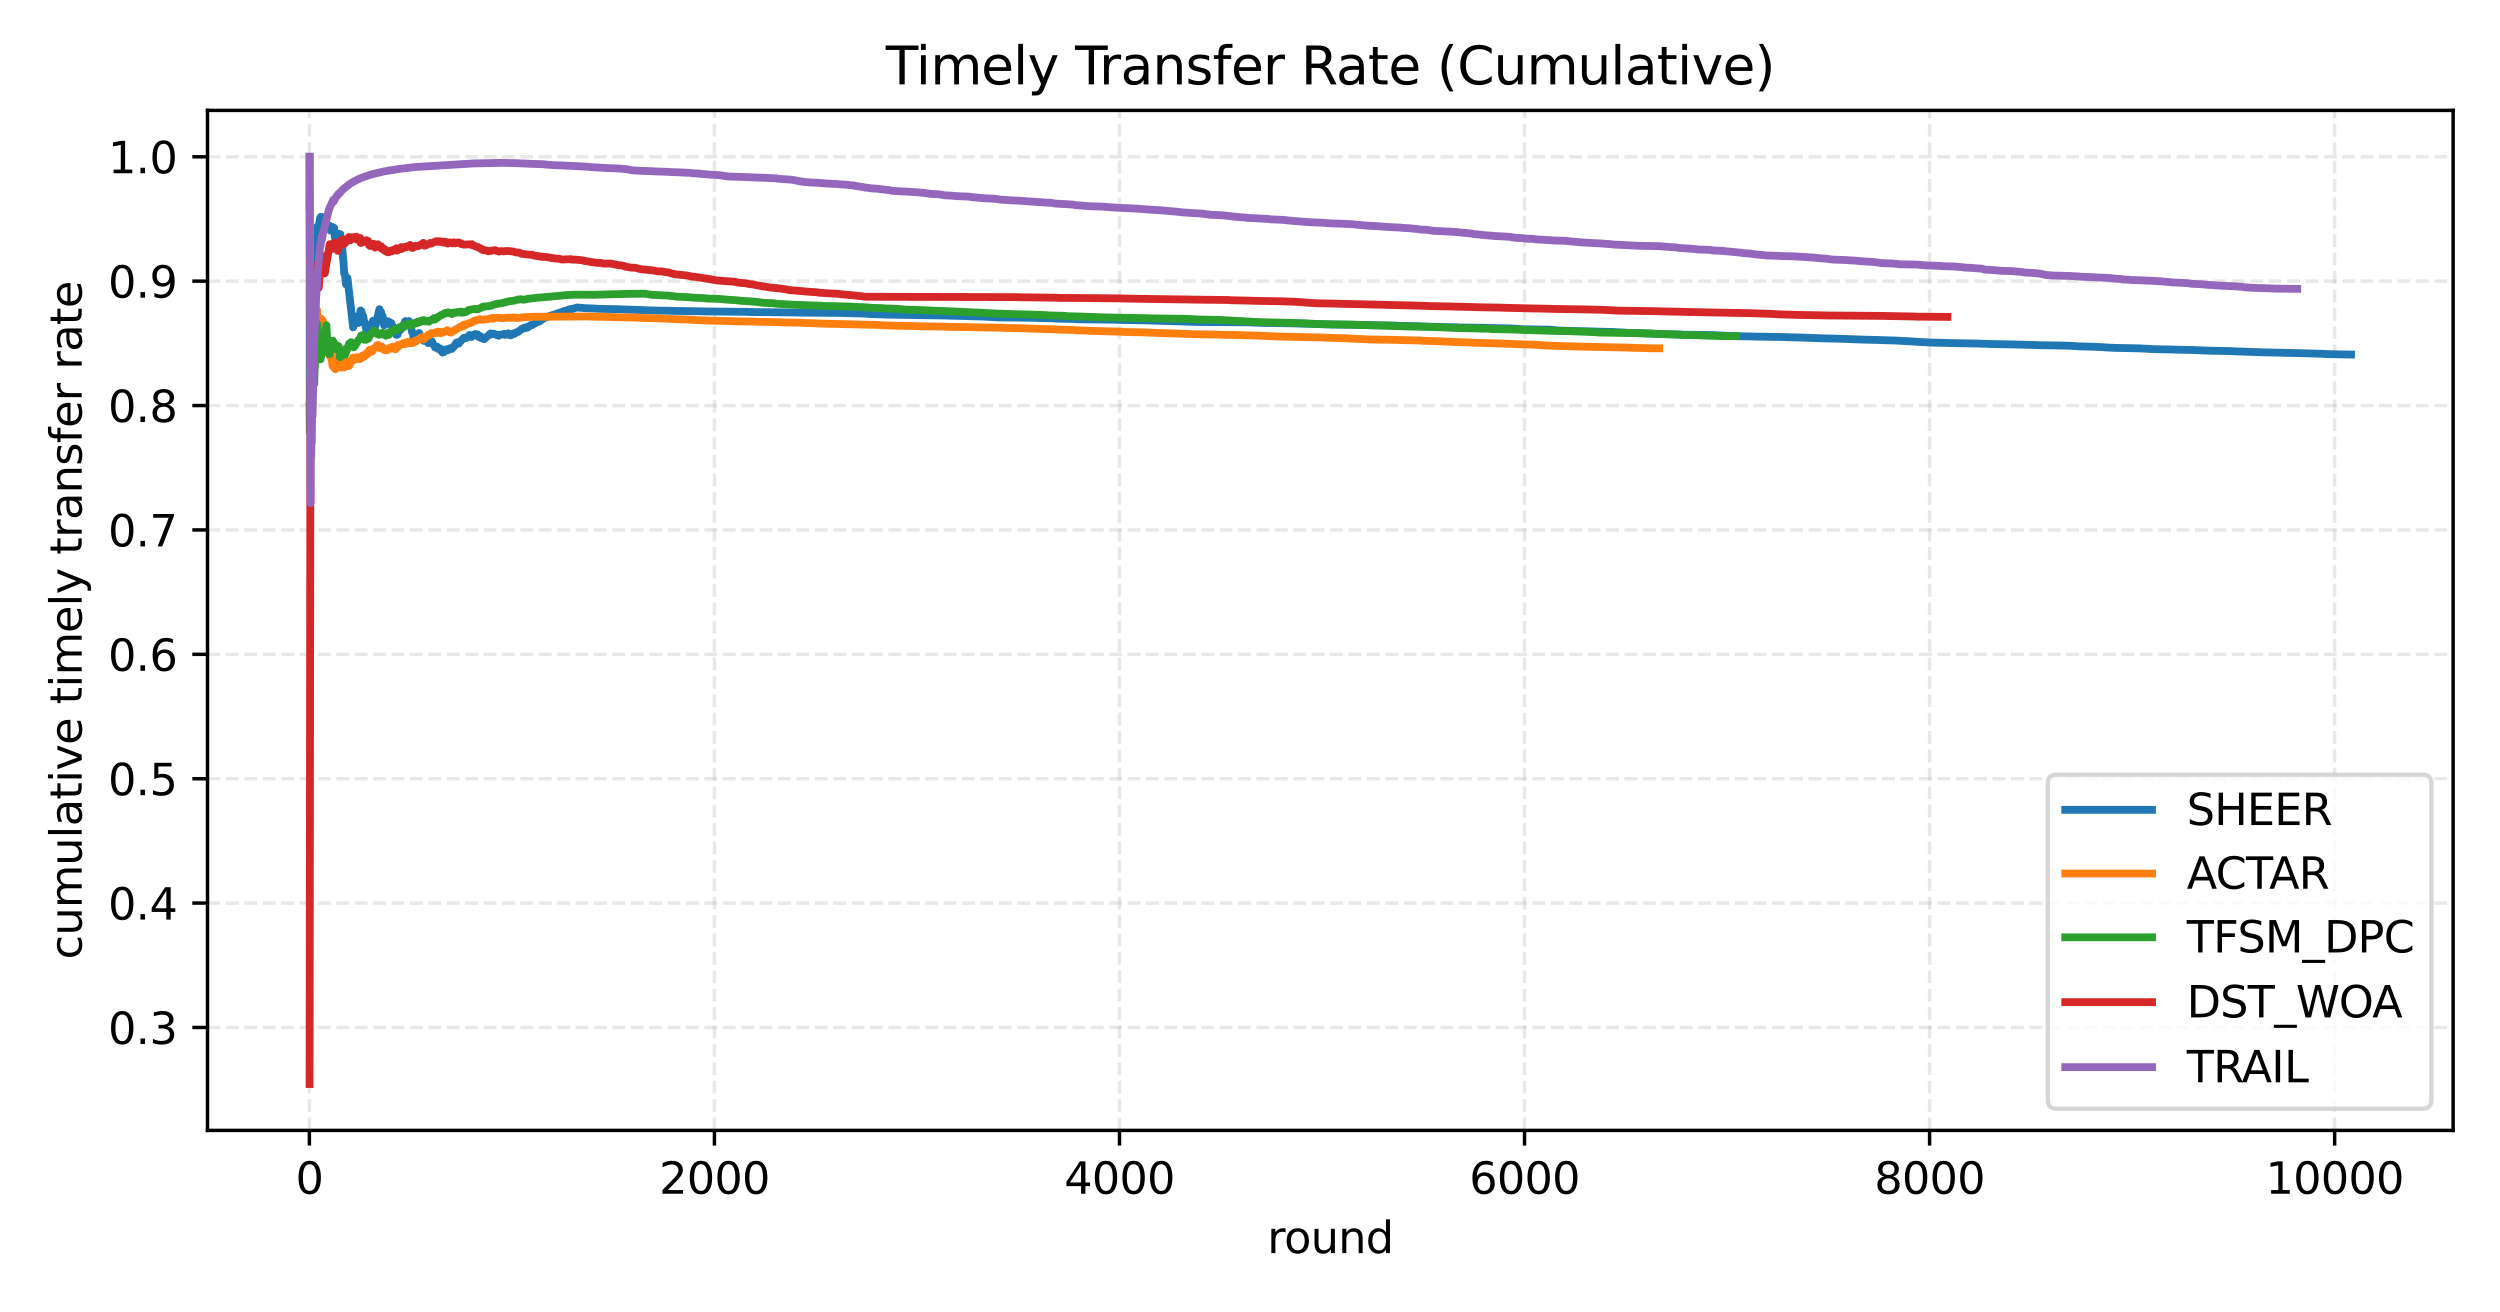<?xml version="1.0" encoding="utf-8" standalone="no"?>
<!DOCTYPE svg PUBLIC "-//W3C//DTD SVG 1.1//EN"
  "http://www.w3.org/Graphics/SVG/1.1/DTD/svg11.dtd">
<svg xmlns:xlink="http://www.w3.org/1999/xlink" width="576pt" height="302.4pt" viewBox="0 0 576 302.4" xmlns="http://www.w3.org/2000/svg" version="1.1">
 <defs>
  <style type="text/css">*{stroke-linejoin: round; stroke-linecap: butt}</style>
 </defs>
 <g id="figure_1">
  <g id="patch_1">
   <path d="M 0 302.4 
L 576 302.4 
L 576 0 
L 0 0 
z
" style="fill: #ffffff"/>
  </g>
  <g id="axes_1">
   <g id="patch_2">
    <path d="M 47.81 260.44 
L 565.2 260.44 
L 565.2 25.44 
L 47.81 25.44 
z
" style="fill: #ffffff"/>
   </g>
   <g id="matplotlib.axis_1">
    <g id="xtick_1">
     <g id="line2d_1">
      <path d="M 71.281 260.44 
L 71.281 25.44 
" clip-path="url(#p5535fa7d71)" style="fill: none; stroke-dasharray: 2.96,1.28; stroke-dashoffset: 0; stroke: #b0b0b0; stroke-opacity: 0.3; stroke-width: 0.8"/>
     </g>
     <g id="line2d_2">
      <defs>
       <path id="m81b03651f8" d="M 0 0 
L 0 3.5 
" style="stroke: #000000; stroke-width: 0.8"/>
      </defs>
      <g>
       <use xlink:href="#m81b03651f8" x="71.281" y="260.44" style="stroke: #000000; stroke-width: 0.8"/>
      </g>
     </g>
     <g id="text_1">
      <!-- 0 -->
      <g transform="translate(68.1 275.038) scale(0.1 -0.1)">
       <defs>
        <path id="DejaVuSans-30" d="M 2034 4250 
Q 1547 4250 1301 3770 
Q 1056 3291 1056 2328 
Q 1056 1369 1301 889 
Q 1547 409 2034 409 
Q 2525 409 2770 889 
Q 3016 1369 3016 2328 
Q 3016 3291 2770 3770 
Q 2525 4250 2034 4250 
z
M 2034 4750 
Q 2819 4750 3233 4129 
Q 3647 3509 3647 2328 
Q 3647 1150 3233 529 
Q 2819 -91 2034 -91 
Q 1250 -91 836 529 
Q 422 1150 422 2328 
Q 422 3509 836 4129 
Q 1250 4750 2034 4750 
z
" transform="scale(0.016)"/>
       </defs>
       <use xlink:href="#DejaVuSans-30"/>
      </g>
     </g>
    </g>
    <g id="xtick_2">
     <g id="line2d_3">
      <path d="M 164.605 260.44 
L 164.605 25.44 
" clip-path="url(#p5535fa7d71)" style="fill: none; stroke-dasharray: 2.96,1.28; stroke-dashoffset: 0; stroke: #b0b0b0; stroke-opacity: 0.3; stroke-width: 0.8"/>
     </g>
     <g id="line2d_4">
      <g>
       <use xlink:href="#m81b03651f8" x="164.605" y="260.44" style="stroke: #000000; stroke-width: 0.8"/>
      </g>
     </g>
     <g id="text_2">
      <!-- 2000 -->
      <g transform="translate(151.88 275.038) scale(0.1 -0.1)">
       <defs>
        <path id="DejaVuSans-32" d="M 1228 531 
L 3431 531 
L 3431 0 
L 469 0 
L 469 531 
Q 828 903 1448 1529 
Q 2069 2156 2228 2338 
Q 2531 2678 2651 2914 
Q 2772 3150 2772 3378 
Q 2772 3750 2511 3984 
Q 2250 4219 1831 4219 
Q 1534 4219 1204 4116 
Q 875 4013 500 3803 
L 500 4441 
Q 881 4594 1212 4672 
Q 1544 4750 1819 4750 
Q 2544 4750 2975 4387 
Q 3406 4025 3406 3419 
Q 3406 3131 3298 2873 
Q 3191 2616 2906 2266 
Q 2828 2175 2409 1742 
Q 1991 1309 1228 531 
z
" transform="scale(0.016)"/>
       </defs>
       <use xlink:href="#DejaVuSans-32"/>
       <use xlink:href="#DejaVuSans-30" x="63.623"/>
       <use xlink:href="#DejaVuSans-30" x="127.246"/>
       <use xlink:href="#DejaVuSans-30" x="190.869"/>
      </g>
     </g>
    </g>
    <g id="xtick_3">
     <g id="line2d_5">
      <path d="M 257.93 260.44 
L 257.93 25.44 
" clip-path="url(#p5535fa7d71)" style="fill: none; stroke-dasharray: 2.96,1.28; stroke-dashoffset: 0; stroke: #b0b0b0; stroke-opacity: 0.3; stroke-width: 0.8"/>
     </g>
     <g id="line2d_6">
      <g>
       <use xlink:href="#m81b03651f8" x="257.93" y="260.44" style="stroke: #000000; stroke-width: 0.8"/>
      </g>
     </g>
     <g id="text_3">
      <!-- 4000 -->
      <g transform="translate(245.205 275.038) scale(0.1 -0.1)">
       <defs>
        <path id="DejaVuSans-34" d="M 2419 4116 
L 825 1625 
L 2419 1625 
L 2419 4116 
z
M 2253 4666 
L 3047 4666 
L 3047 1625 
L 3713 1625 
L 3713 1100 
L 3047 1100 
L 3047 0 
L 2419 0 
L 2419 1100 
L 313 1100 
L 313 1709 
L 2253 4666 
z
" transform="scale(0.016)"/>
       </defs>
       <use xlink:href="#DejaVuSans-34"/>
       <use xlink:href="#DejaVuSans-30" x="63.623"/>
       <use xlink:href="#DejaVuSans-30" x="127.246"/>
       <use xlink:href="#DejaVuSans-30" x="190.869"/>
      </g>
     </g>
    </g>
    <g id="xtick_4">
     <g id="line2d_7">
      <path d="M 351.254 260.44 
L 351.254 25.44 
" clip-path="url(#p5535fa7d71)" style="fill: none; stroke-dasharray: 2.96,1.28; stroke-dashoffset: 0; stroke: #b0b0b0; stroke-opacity: 0.3; stroke-width: 0.8"/>
     </g>
     <g id="line2d_8">
      <g>
       <use xlink:href="#m81b03651f8" x="351.254" y="260.44" style="stroke: #000000; stroke-width: 0.8"/>
      </g>
     </g>
     <g id="text_4">
      <!-- 6000 -->
      <g transform="translate(338.529 275.038) scale(0.1 -0.1)">
       <defs>
        <path id="DejaVuSans-36" d="M 2113 2584 
Q 1688 2584 1439 2293 
Q 1191 2003 1191 1497 
Q 1191 994 1439 701 
Q 1688 409 2113 409 
Q 2538 409 2786 701 
Q 3034 994 3034 1497 
Q 3034 2003 2786 2293 
Q 2538 2584 2113 2584 
z
M 3366 4563 
L 3366 3988 
Q 3128 4100 2886 4159 
Q 2644 4219 2406 4219 
Q 1781 4219 1451 3797 
Q 1122 3375 1075 2522 
Q 1259 2794 1537 2939 
Q 1816 3084 2150 3084 
Q 2853 3084 3261 2657 
Q 3669 2231 3669 1497 
Q 3669 778 3244 343 
Q 2819 -91 2113 -91 
Q 1303 -91 875 529 
Q 447 1150 447 2328 
Q 447 3434 972 4092 
Q 1497 4750 2381 4750 
Q 2619 4750 2861 4703 
Q 3103 4656 3366 4563 
z
" transform="scale(0.016)"/>
       </defs>
       <use xlink:href="#DejaVuSans-36"/>
       <use xlink:href="#DejaVuSans-30" x="63.623"/>
       <use xlink:href="#DejaVuSans-30" x="127.246"/>
       <use xlink:href="#DejaVuSans-30" x="190.869"/>
      </g>
     </g>
    </g>
    <g id="xtick_5">
     <g id="line2d_9">
      <path d="M 444.578 260.44 
L 444.578 25.44 
" clip-path="url(#p5535fa7d71)" style="fill: none; stroke-dasharray: 2.96,1.28; stroke-dashoffset: 0; stroke: #b0b0b0; stroke-opacity: 0.3; stroke-width: 0.8"/>
     </g>
     <g id="line2d_10">
      <g>
       <use xlink:href="#m81b03651f8" x="444.578" y="260.44" style="stroke: #000000; stroke-width: 0.8"/>
      </g>
     </g>
     <g id="text_5">
      <!-- 8000 -->
      <g transform="translate(431.853 275.038) scale(0.1 -0.1)">
       <defs>
        <path id="DejaVuSans-38" d="M 2034 2216 
Q 1584 2216 1326 1975 
Q 1069 1734 1069 1313 
Q 1069 891 1326 650 
Q 1584 409 2034 409 
Q 2484 409 2743 651 
Q 3003 894 3003 1313 
Q 3003 1734 2745 1975 
Q 2488 2216 2034 2216 
z
M 1403 2484 
Q 997 2584 770 2862 
Q 544 3141 544 3541 
Q 544 4100 942 4425 
Q 1341 4750 2034 4750 
Q 2731 4750 3128 4425 
Q 3525 4100 3525 3541 
Q 3525 3141 3298 2862 
Q 3072 2584 2669 2484 
Q 3125 2378 3379 2068 
Q 3634 1759 3634 1313 
Q 3634 634 3220 271 
Q 2806 -91 2034 -91 
Q 1263 -91 848 271 
Q 434 634 434 1313 
Q 434 1759 690 2068 
Q 947 2378 1403 2484 
z
M 1172 3481 
Q 1172 3119 1398 2916 
Q 1625 2713 2034 2713 
Q 2441 2713 2670 2916 
Q 2900 3119 2900 3481 
Q 2900 3844 2670 4047 
Q 2441 4250 2034 4250 
Q 1625 4250 1398 4047 
Q 1172 3844 1172 3481 
z
" transform="scale(0.016)"/>
       </defs>
       <use xlink:href="#DejaVuSans-38"/>
       <use xlink:href="#DejaVuSans-30" x="63.623"/>
       <use xlink:href="#DejaVuSans-30" x="127.246"/>
       <use xlink:href="#DejaVuSans-30" x="190.869"/>
      </g>
     </g>
    </g>
    <g id="xtick_6">
     <g id="line2d_11">
      <path d="M 537.903 260.44 
L 537.903 25.44 
" clip-path="url(#p5535fa7d71)" style="fill: none; stroke-dasharray: 2.96,1.28; stroke-dashoffset: 0; stroke: #b0b0b0; stroke-opacity: 0.3; stroke-width: 0.8"/>
     </g>
     <g id="line2d_12">
      <g>
       <use xlink:href="#m81b03651f8" x="537.903" y="260.44" style="stroke: #000000; stroke-width: 0.8"/>
      </g>
     </g>
     <g id="text_6">
      <!-- 10000 -->
      <g transform="translate(521.996 275.038) scale(0.1 -0.1)">
       <defs>
        <path id="DejaVuSans-31" d="M 794 531 
L 1825 531 
L 1825 4091 
L 703 3866 
L 703 4441 
L 1819 4666 
L 2450 4666 
L 2450 531 
L 3481 531 
L 3481 0 
L 794 0 
L 794 531 
z
" transform="scale(0.016)"/>
       </defs>
       <use xlink:href="#DejaVuSans-31"/>
       <use xlink:href="#DejaVuSans-30" x="63.623"/>
       <use xlink:href="#DejaVuSans-30" x="127.246"/>
       <use xlink:href="#DejaVuSans-30" x="190.869"/>
       <use xlink:href="#DejaVuSans-30" x="254.492"/>
      </g>
     </g>
    </g>
    <g id="text_7">
     <!-- round -->
     <g transform="translate(291.991 288.717) scale(0.1 -0.1)">
      <defs>
       <path id="DejaVuSans-72" d="M 2631 2963 
Q 2534 3019 2420 3045 
Q 2306 3072 2169 3072 
Q 1681 3072 1420 2755 
Q 1159 2438 1159 1844 
L 1159 0 
L 581 0 
L 581 3500 
L 1159 3500 
L 1159 2956 
Q 1341 3275 1631 3429 
Q 1922 3584 2338 3584 
Q 2397 3584 2469 3576 
Q 2541 3569 2628 3553 
L 2631 2963 
z
" transform="scale(0.016)"/>
       <path id="DejaVuSans-6f" d="M 1959 3097 
Q 1497 3097 1228 2736 
Q 959 2375 959 1747 
Q 959 1119 1226 758 
Q 1494 397 1959 397 
Q 2419 397 2687 759 
Q 2956 1122 2956 1747 
Q 2956 2369 2687 2733 
Q 2419 3097 1959 3097 
z
M 1959 3584 
Q 2709 3584 3137 3096 
Q 3566 2609 3566 1747 
Q 3566 888 3137 398 
Q 2709 -91 1959 -91 
Q 1206 -91 779 398 
Q 353 888 353 1747 
Q 353 2609 779 3096 
Q 1206 3584 1959 3584 
z
" transform="scale(0.016)"/>
       <path id="DejaVuSans-75" d="M 544 1381 
L 544 3500 
L 1119 3500 
L 1119 1403 
Q 1119 906 1312 657 
Q 1506 409 1894 409 
Q 2359 409 2629 706 
Q 2900 1003 2900 1516 
L 2900 3500 
L 3475 3500 
L 3475 0 
L 2900 0 
L 2900 538 
Q 2691 219 2414 64 
Q 2138 -91 1772 -91 
Q 1169 -91 856 284 
Q 544 659 544 1381 
z
M 1991 3584 
L 1991 3584 
z
" transform="scale(0.016)"/>
       <path id="DejaVuSans-6e" d="M 3513 2113 
L 3513 0 
L 2938 0 
L 2938 2094 
Q 2938 2591 2744 2837 
Q 2550 3084 2163 3084 
Q 1697 3084 1428 2787 
Q 1159 2491 1159 1978 
L 1159 0 
L 581 0 
L 581 3500 
L 1159 3500 
L 1159 2956 
Q 1366 3272 1645 3428 
Q 1925 3584 2291 3584 
Q 2894 3584 3203 3211 
Q 3513 2838 3513 2113 
z
" transform="scale(0.016)"/>
       <path id="DejaVuSans-64" d="M 2906 2969 
L 2906 4863 
L 3481 4863 
L 3481 0 
L 2906 0 
L 2906 525 
Q 2725 213 2448 61 
Q 2172 -91 1784 -91 
Q 1150 -91 751 415 
Q 353 922 353 1747 
Q 353 2572 751 3078 
Q 1150 3584 1784 3584 
Q 2172 3584 2448 3432 
Q 2725 3281 2906 2969 
z
M 947 1747 
Q 947 1113 1208 752 
Q 1469 391 1925 391 
Q 2381 391 2643 752 
Q 2906 1113 2906 1747 
Q 2906 2381 2643 2742 
Q 2381 3103 1925 3103 
Q 1469 3103 1208 2742 
Q 947 2381 947 1747 
z
" transform="scale(0.016)"/>
      </defs>
      <use xlink:href="#DejaVuSans-72"/>
      <use xlink:href="#DejaVuSans-6f" x="38.863"/>
      <use xlink:href="#DejaVuSans-75" x="100.045"/>
      <use xlink:href="#DejaVuSans-6e" x="163.424"/>
      <use xlink:href="#DejaVuSans-64" x="226.803"/>
     </g>
    </g>
   </g>
   <g id="matplotlib.axis_2">
    <g id="ytick_1">
     <g id="line2d_13">
      <path d="M 47.81 236.732 
L 565.2 236.732 
" clip-path="url(#p5535fa7d71)" style="fill: none; stroke-dasharray: 2.96,1.28; stroke-dashoffset: 0; stroke: #b0b0b0; stroke-opacity: 0.3; stroke-width: 0.8"/>
     </g>
     <g id="line2d_14">
      <defs>
       <path id="md62c737fc1" d="M 0 0 
L -3.5 0 
" style="stroke: #000000; stroke-width: 0.8"/>
      </defs>
      <g>
       <use xlink:href="#md62c737fc1" x="47.81" y="236.732" style="stroke: #000000; stroke-width: 0.8"/>
      </g>
     </g>
     <g id="text_8">
      <!-- 0.3 -->
      <g transform="translate(24.907 240.531) scale(0.1 -0.1)">
       <defs>
        <path id="DejaVuSans-2e" d="M 684 794 
L 1344 794 
L 1344 0 
L 684 0 
L 684 794 
z
" transform="scale(0.016)"/>
        <path id="DejaVuSans-33" d="M 2597 2516 
Q 3050 2419 3304 2112 
Q 3559 1806 3559 1356 
Q 3559 666 3084 287 
Q 2609 -91 1734 -91 
Q 1441 -91 1130 -33 
Q 819 25 488 141 
L 488 750 
Q 750 597 1062 519 
Q 1375 441 1716 441 
Q 2309 441 2620 675 
Q 2931 909 2931 1356 
Q 2931 1769 2642 2001 
Q 2353 2234 1838 2234 
L 1294 2234 
L 1294 2753 
L 1863 2753 
Q 2328 2753 2575 2939 
Q 2822 3125 2822 3475 
Q 2822 3834 2567 4026 
Q 2313 4219 1838 4219 
Q 1578 4219 1281 4162 
Q 984 4106 628 3988 
L 628 4550 
Q 988 4650 1302 4700 
Q 1616 4750 1894 4750 
Q 2613 4750 3031 4423 
Q 3450 4097 3450 3541 
Q 3450 3153 3228 2886 
Q 3006 2619 2597 2516 
z
" transform="scale(0.016)"/>
       </defs>
       <use xlink:href="#DejaVuSans-30"/>
       <use xlink:href="#DejaVuSans-2e" x="63.623"/>
       <use xlink:href="#DejaVuSans-33" x="95.41"/>
      </g>
     </g>
    </g>
    <g id="ytick_2">
     <g id="line2d_15">
      <path d="M 47.81 208.073 
L 565.2 208.073 
" clip-path="url(#p5535fa7d71)" style="fill: none; stroke-dasharray: 2.96,1.28; stroke-dashoffset: 0; stroke: #b0b0b0; stroke-opacity: 0.3; stroke-width: 0.8"/>
     </g>
     <g id="line2d_16">
      <g>
       <use xlink:href="#md62c737fc1" x="47.81" y="208.073" style="stroke: #000000; stroke-width: 0.8"/>
      </g>
     </g>
     <g id="text_9">
      <!-- 0.4 -->
      <g transform="translate(24.907 211.872) scale(0.1 -0.1)">
       <use xlink:href="#DejaVuSans-30"/>
       <use xlink:href="#DejaVuSans-2e" x="63.623"/>
       <use xlink:href="#DejaVuSans-34" x="95.41"/>
      </g>
     </g>
    </g>
    <g id="ytick_3">
     <g id="line2d_17">
      <path d="M 47.81 179.415 
L 565.2 179.415 
" clip-path="url(#p5535fa7d71)" style="fill: none; stroke-dasharray: 2.96,1.28; stroke-dashoffset: 0; stroke: #b0b0b0; stroke-opacity: 0.3; stroke-width: 0.8"/>
     </g>
     <g id="line2d_18">
      <g>
       <use xlink:href="#md62c737fc1" x="47.81" y="179.415" style="stroke: #000000; stroke-width: 0.8"/>
      </g>
     </g>
     <g id="text_10">
      <!-- 0.5 -->
      <g transform="translate(24.907 183.214) scale(0.1 -0.1)">
       <defs>
        <path id="DejaVuSans-35" d="M 691 4666 
L 3169 4666 
L 3169 4134 
L 1269 4134 
L 1269 2991 
Q 1406 3038 1543 3061 
Q 1681 3084 1819 3084 
Q 2600 3084 3056 2656 
Q 3513 2228 3513 1497 
Q 3513 744 3044 326 
Q 2575 -91 1722 -91 
Q 1428 -91 1123 -41 
Q 819 9 494 109 
L 494 744 
Q 775 591 1075 516 
Q 1375 441 1709 441 
Q 2250 441 2565 725 
Q 2881 1009 2881 1497 
Q 2881 1984 2565 2268 
Q 2250 2553 1709 2553 
Q 1456 2553 1204 2497 
Q 953 2441 691 2322 
L 691 4666 
z
" transform="scale(0.016)"/>
       </defs>
       <use xlink:href="#DejaVuSans-30"/>
       <use xlink:href="#DejaVuSans-2e" x="63.623"/>
       <use xlink:href="#DejaVuSans-35" x="95.41"/>
      </g>
     </g>
    </g>
    <g id="ytick_4">
     <g id="line2d_19">
      <path d="M 47.81 150.756 
L 565.2 150.756 
" clip-path="url(#p5535fa7d71)" style="fill: none; stroke-dasharray: 2.96,1.28; stroke-dashoffset: 0; stroke: #b0b0b0; stroke-opacity: 0.3; stroke-width: 0.8"/>
     </g>
     <g id="line2d_20">
      <g>
       <use xlink:href="#md62c737fc1" x="47.81" y="150.756" style="stroke: #000000; stroke-width: 0.8"/>
      </g>
     </g>
     <g id="text_11">
      <!-- 0.6 -->
      <g transform="translate(24.907 154.555) scale(0.1 -0.1)">
       <use xlink:href="#DejaVuSans-30"/>
       <use xlink:href="#DejaVuSans-2e" x="63.623"/>
       <use xlink:href="#DejaVuSans-36" x="95.41"/>
      </g>
     </g>
    </g>
    <g id="ytick_5">
     <g id="line2d_21">
      <path d="M 47.81 122.097 
L 565.2 122.097 
" clip-path="url(#p5535fa7d71)" style="fill: none; stroke-dasharray: 2.96,1.28; stroke-dashoffset: 0; stroke: #b0b0b0; stroke-opacity: 0.3; stroke-width: 0.8"/>
     </g>
     <g id="line2d_22">
      <g>
       <use xlink:href="#md62c737fc1" x="47.81" y="122.097" style="stroke: #000000; stroke-width: 0.8"/>
      </g>
     </g>
     <g id="text_12">
      <!-- 0.7 -->
      <g transform="translate(24.907 125.897) scale(0.1 -0.1)">
       <defs>
        <path id="DejaVuSans-37" d="M 525 4666 
L 3525 4666 
L 3525 4397 
L 1831 0 
L 1172 0 
L 2766 4134 
L 525 4134 
L 525 4666 
z
" transform="scale(0.016)"/>
       </defs>
       <use xlink:href="#DejaVuSans-30"/>
       <use xlink:href="#DejaVuSans-2e" x="63.623"/>
       <use xlink:href="#DejaVuSans-37" x="95.41"/>
      </g>
     </g>
    </g>
    <g id="ytick_6">
     <g id="line2d_23">
      <path d="M 47.81 93.439 
L 565.2 93.439 
" clip-path="url(#p5535fa7d71)" style="fill: none; stroke-dasharray: 2.96,1.28; stroke-dashoffset: 0; stroke: #b0b0b0; stroke-opacity: 0.3; stroke-width: 0.8"/>
     </g>
     <g id="line2d_24">
      <g>
       <use xlink:href="#md62c737fc1" x="47.81" y="93.439" style="stroke: #000000; stroke-width: 0.8"/>
      </g>
     </g>
     <g id="text_13">
      <!-- 0.8 -->
      <g transform="translate(24.907 97.238) scale(0.1 -0.1)">
       <use xlink:href="#DejaVuSans-30"/>
       <use xlink:href="#DejaVuSans-2e" x="63.623"/>
       <use xlink:href="#DejaVuSans-38" x="95.41"/>
      </g>
     </g>
    </g>
    <g id="ytick_7">
     <g id="line2d_25">
      <path d="M 47.81 64.78 
L 565.2 64.78 
" clip-path="url(#p5535fa7d71)" style="fill: none; stroke-dasharray: 2.96,1.28; stroke-dashoffset: 0; stroke: #b0b0b0; stroke-opacity: 0.3; stroke-width: 0.8"/>
     </g>
     <g id="line2d_26">
      <g>
       <use xlink:href="#md62c737fc1" x="47.81" y="64.78" style="stroke: #000000; stroke-width: 0.8"/>
      </g>
     </g>
     <g id="text_14">
      <!-- 0.9 -->
      <g transform="translate(24.907 68.58) scale(0.1 -0.1)">
       <defs>
        <path id="DejaVuSans-39" d="M 703 97 
L 703 672 
Q 941 559 1184 500 
Q 1428 441 1663 441 
Q 2288 441 2617 861 
Q 2947 1281 2994 2138 
Q 2813 1869 2534 1725 
Q 2256 1581 1919 1581 
Q 1219 1581 811 2004 
Q 403 2428 403 3163 
Q 403 3881 828 4315 
Q 1253 4750 1959 4750 
Q 2769 4750 3195 4129 
Q 3622 3509 3622 2328 
Q 3622 1225 3098 567 
Q 2575 -91 1691 -91 
Q 1453 -91 1209 -44 
Q 966 3 703 97 
z
M 1959 2075 
Q 2384 2075 2632 2365 
Q 2881 2656 2881 3163 
Q 2881 3666 2632 3958 
Q 2384 4250 1959 4250 
Q 1534 4250 1286 3958 
Q 1038 3666 1038 3163 
Q 1038 2656 1286 2365 
Q 1534 2075 1959 2075 
z
" transform="scale(0.016)"/>
       </defs>
       <use xlink:href="#DejaVuSans-30"/>
       <use xlink:href="#DejaVuSans-2e" x="63.623"/>
       <use xlink:href="#DejaVuSans-39" x="95.41"/>
      </g>
     </g>
    </g>
    <g id="ytick_8">
     <g id="line2d_27">
      <path d="M 47.81 36.122 
L 565.2 36.122 
" clip-path="url(#p5535fa7d71)" style="fill: none; stroke-dasharray: 2.96,1.28; stroke-dashoffset: 0; stroke: #b0b0b0; stroke-opacity: 0.3; stroke-width: 0.8"/>
     </g>
     <g id="line2d_28">
      <g>
       <use xlink:href="#md62c737fc1" x="47.81" y="36.122" style="stroke: #000000; stroke-width: 0.8"/>
      </g>
     </g>
     <g id="text_15">
      <!-- 1.0 -->
      <g transform="translate(24.907 39.921) scale(0.1 -0.1)">
       <use xlink:href="#DejaVuSans-31"/>
       <use xlink:href="#DejaVuSans-2e" x="63.623"/>
       <use xlink:href="#DejaVuSans-30" x="95.41"/>
      </g>
     </g>
    </g>
    <g id="text_16">
     <!-- cumulative timely transfer rate -->
     <g transform="translate(18.827 221.049) rotate(-90) scale(0.1 -0.1)">
      <defs>
       <path id="DejaVuSans-63" d="M 3122 3366 
L 3122 2828 
Q 2878 2963 2633 3030 
Q 2388 3097 2138 3097 
Q 1578 3097 1268 2742 
Q 959 2388 959 1747 
Q 959 1106 1268 751 
Q 1578 397 2138 397 
Q 2388 397 2633 464 
Q 2878 531 3122 666 
L 3122 134 
Q 2881 22 2623 -34 
Q 2366 -91 2075 -91 
Q 1284 -91 818 406 
Q 353 903 353 1747 
Q 353 2603 823 3093 
Q 1294 3584 2113 3584 
Q 2378 3584 2631 3529 
Q 2884 3475 3122 3366 
z
" transform="scale(0.016)"/>
       <path id="DejaVuSans-6d" d="M 3328 2828 
Q 3544 3216 3844 3400 
Q 4144 3584 4550 3584 
Q 5097 3584 5394 3201 
Q 5691 2819 5691 2113 
L 5691 0 
L 5113 0 
L 5113 2094 
Q 5113 2597 4934 2840 
Q 4756 3084 4391 3084 
Q 3944 3084 3684 2787 
Q 3425 2491 3425 1978 
L 3425 0 
L 2847 0 
L 2847 2094 
Q 2847 2600 2669 2842 
Q 2491 3084 2119 3084 
Q 1678 3084 1418 2786 
Q 1159 2488 1159 1978 
L 1159 0 
L 581 0 
L 581 3500 
L 1159 3500 
L 1159 2956 
Q 1356 3278 1631 3431 
Q 1906 3584 2284 3584 
Q 2666 3584 2933 3390 
Q 3200 3197 3328 2828 
z
" transform="scale(0.016)"/>
       <path id="DejaVuSans-6c" d="M 603 4863 
L 1178 4863 
L 1178 0 
L 603 0 
L 603 4863 
z
" transform="scale(0.016)"/>
       <path id="DejaVuSans-61" d="M 2194 1759 
Q 1497 1759 1228 1600 
Q 959 1441 959 1056 
Q 959 750 1161 570 
Q 1363 391 1709 391 
Q 2188 391 2477 730 
Q 2766 1069 2766 1631 
L 2766 1759 
L 2194 1759 
z
M 3341 1997 
L 3341 0 
L 2766 0 
L 2766 531 
Q 2569 213 2275 61 
Q 1981 -91 1556 -91 
Q 1019 -91 701 211 
Q 384 513 384 1019 
Q 384 1609 779 1909 
Q 1175 2209 1959 2209 
L 2766 2209 
L 2766 2266 
Q 2766 2663 2505 2880 
Q 2244 3097 1772 3097 
Q 1472 3097 1187 3025 
Q 903 2953 641 2809 
L 641 3341 
Q 956 3463 1253 3523 
Q 1550 3584 1831 3584 
Q 2591 3584 2966 3190 
Q 3341 2797 3341 1997 
z
" transform="scale(0.016)"/>
       <path id="DejaVuSans-74" d="M 1172 4494 
L 1172 3500 
L 2356 3500 
L 2356 3053 
L 1172 3053 
L 1172 1153 
Q 1172 725 1289 603 
Q 1406 481 1766 481 
L 2356 481 
L 2356 0 
L 1766 0 
Q 1100 0 847 248 
Q 594 497 594 1153 
L 594 3053 
L 172 3053 
L 172 3500 
L 594 3500 
L 594 4494 
L 1172 4494 
z
" transform="scale(0.016)"/>
       <path id="DejaVuSans-69" d="M 603 3500 
L 1178 3500 
L 1178 0 
L 603 0 
L 603 3500 
z
M 603 4863 
L 1178 4863 
L 1178 4134 
L 603 4134 
L 603 4863 
z
" transform="scale(0.016)"/>
       <path id="DejaVuSans-76" d="M 191 3500 
L 800 3500 
L 1894 563 
L 2988 3500 
L 3597 3500 
L 2284 0 
L 1503 0 
L 191 3500 
z
" transform="scale(0.016)"/>
       <path id="DejaVuSans-65" d="M 3597 1894 
L 3597 1613 
L 953 1613 
Q 991 1019 1311 708 
Q 1631 397 2203 397 
Q 2534 397 2845 478 
Q 3156 559 3463 722 
L 3463 178 
Q 3153 47 2828 -22 
Q 2503 -91 2169 -91 
Q 1331 -91 842 396 
Q 353 884 353 1716 
Q 353 2575 817 3079 
Q 1281 3584 2069 3584 
Q 2775 3584 3186 3129 
Q 3597 2675 3597 1894 
z
M 3022 2063 
Q 3016 2534 2758 2815 
Q 2500 3097 2075 3097 
Q 1594 3097 1305 2825 
Q 1016 2553 972 2059 
L 3022 2063 
z
" transform="scale(0.016)"/>
       <path id="DejaVuSans-20" transform="scale(0.016)"/>
       <path id="DejaVuSans-79" d="M 2059 -325 
Q 1816 -950 1584 -1140 
Q 1353 -1331 966 -1331 
L 506 -1331 
L 506 -850 
L 844 -850 
Q 1081 -850 1212 -737 
Q 1344 -625 1503 -206 
L 1606 56 
L 191 3500 
L 800 3500 
L 1894 763 
L 2988 3500 
L 3597 3500 
L 2059 -325 
z
" transform="scale(0.016)"/>
       <path id="DejaVuSans-73" d="M 2834 3397 
L 2834 2853 
Q 2591 2978 2328 3040 
Q 2066 3103 1784 3103 
Q 1356 3103 1142 2972 
Q 928 2841 928 2578 
Q 928 2378 1081 2264 
Q 1234 2150 1697 2047 
L 1894 2003 
Q 2506 1872 2764 1633 
Q 3022 1394 3022 966 
Q 3022 478 2636 193 
Q 2250 -91 1575 -91 
Q 1294 -91 989 -36 
Q 684 19 347 128 
L 347 722 
Q 666 556 975 473 
Q 1284 391 1588 391 
Q 1994 391 2212 530 
Q 2431 669 2431 922 
Q 2431 1156 2273 1281 
Q 2116 1406 1581 1522 
L 1381 1569 
Q 847 1681 609 1914 
Q 372 2147 372 2553 
Q 372 3047 722 3315 
Q 1072 3584 1716 3584 
Q 2034 3584 2315 3537 
Q 2597 3491 2834 3397 
z
" transform="scale(0.016)"/>
       <path id="DejaVuSans-66" d="M 2375 4863 
L 2375 4384 
L 1825 4384 
Q 1516 4384 1395 4259 
Q 1275 4134 1275 3809 
L 1275 3500 
L 2222 3500 
L 2222 3053 
L 1275 3053 
L 1275 0 
L 697 0 
L 697 3053 
L 147 3053 
L 147 3500 
L 697 3500 
L 697 3744 
Q 697 4328 969 4595 
Q 1241 4863 1831 4863 
L 2375 4863 
z
" transform="scale(0.016)"/>
      </defs>
      <use xlink:href="#DejaVuSans-63"/>
      <use xlink:href="#DejaVuSans-75" x="54.98"/>
      <use xlink:href="#DejaVuSans-6d" x="118.359"/>
      <use xlink:href="#DejaVuSans-75" x="215.771"/>
      <use xlink:href="#DejaVuSans-6c" x="279.15"/>
      <use xlink:href="#DejaVuSans-61" x="306.934"/>
      <use xlink:href="#DejaVuSans-74" x="368.213"/>
      <use xlink:href="#DejaVuSans-69" x="407.422"/>
      <use xlink:href="#DejaVuSans-76" x="435.205"/>
      <use xlink:href="#DejaVuSans-65" x="494.385"/>
      <use xlink:href="#DejaVuSans-20" x="555.908"/>
      <use xlink:href="#DejaVuSans-74" x="587.695"/>
      <use xlink:href="#DejaVuSans-69" x="626.904"/>
      <use xlink:href="#DejaVuSans-6d" x="654.688"/>
      <use xlink:href="#DejaVuSans-65" x="752.1"/>
      <use xlink:href="#DejaVuSans-6c" x="813.623"/>
      <use xlink:href="#DejaVuSans-79" x="841.406"/>
      <use xlink:href="#DejaVuSans-20" x="900.586"/>
      <use xlink:href="#DejaVuSans-74" x="932.373"/>
      <use xlink:href="#DejaVuSans-72" x="971.582"/>
      <use xlink:href="#DejaVuSans-61" x="1012.695"/>
      <use xlink:href="#DejaVuSans-6e" x="1073.975"/>
      <use xlink:href="#DejaVuSans-73" x="1137.354"/>
      <use xlink:href="#DejaVuSans-66" x="1189.453"/>
      <use xlink:href="#DejaVuSans-65" x="1224.658"/>
      <use xlink:href="#DejaVuSans-72" x="1286.182"/>
      <use xlink:href="#DejaVuSans-20" x="1327.295"/>
      <use xlink:href="#DejaVuSans-72" x="1359.082"/>
      <use xlink:href="#DejaVuSans-61" x="1400.195"/>
      <use xlink:href="#DejaVuSans-74" x="1461.475"/>
      <use xlink:href="#DejaVuSans-65" x="1500.684"/>
     </g>
    </g>
   </g>
   <g id="line2d_29">
    <path d="M 71.328 36.122 
L 71.374 93.439 
L 71.468 82.18 
L 71.654 60.75 
L 71.841 52.206 
L 71.888 62.414 
L 71.981 59.049 
L 72.121 69.467 
L 72.168 69.287 
L 72.494 59.751 
L 72.588 60.733 
L 72.821 57.482 
L 73.101 54.493 
L 73.148 54.99 
L 73.194 54.466 
L 73.568 51.296 
L 73.754 50.242 
L 73.801 50.681 
L 73.847 50.439 
L 73.941 49.942 
L 74.174 51.263 
L 74.547 50.045 
L 74.687 51.673 
L 74.874 50.963 
L 74.967 51.552 
L 75.014 51.395 
L 75.107 51.073 
L 75.201 52.254 
L 75.294 51.998 
L 75.341 51.812 
L 75.387 52.272 
L 75.434 52.087 
L 75.527 51.838 
L 75.667 52.541 
L 75.854 51.987 
L 75.901 52.4 
L 75.947 52.256 
L 75.994 52.106 
L 76.181 53.131 
L 76.507 52.255 
L 76.554 52.595 
L 76.601 52.459 
L 76.647 52.311 
L 76.787 52.98 
L 76.974 52.491 
L 77.16 54.753 
L 77.207 54.651 
L 77.394 54.184 
L 77.44 54.576 
L 77.487 54.403 
L 77.674 53.864 
L 77.767 53.982 
L 77.814 54.237 
L 77.86 54.122 
L 77.954 53.915 
L 78 54.064 
L 78.094 53.874 
L 78.187 53.967 
L 78.327 54.218 
L 78.42 53.945 
L 78.514 55.228 
L 78.56 55.017 
L 78.607 54.91 
L 78.747 56.399 
L 78.794 56.245 
L 79.074 59.88 
L 79.12 59.99 
L 79.307 63.103 
L 79.354 62.896 
L 79.54 63.672 
L 79.727 65.515 
L 79.82 65.061 
L 80.054 64.052 
L 81.36 75.431 
L 81.827 73.803 
L 81.873 73.872 
L 81.92 73.953 
L 82.107 72.966 
L 82.247 74.446 
L 82.433 73.813 
L 82.48 74.43 
L 82.527 74.176 
L 83.087 71.542 
L 83.18 71.752 
L 83.227 71.862 
L 83.273 71.671 
L 83.553 73.028 
L 83.647 73.07 
L 83.693 72.845 
L 83.973 74.588 
L 84.066 74.29 
L 84.44 76.162 
L 84.533 75.816 
L 84.766 77.093 
L 84.86 76.665 
L 84.906 76.751 
L 84.953 76.778 
L 85.42 75.196 
L 85.466 75.437 
L 85.513 75.448 
L 85.933 73.896 
L 85.98 74.21 
L 86.026 74.028 
L 86.073 74.05 
L 86.306 75.911 
L 86.353 75.699 
L 87.38 71.413 
L 87.426 71.243 
L 87.613 72.153 
L 87.659 72.017 
L 87.706 72.154 
L 87.753 72.041 
L 87.799 71.861 
L 87.893 73.249 
L 87.986 73.09 
L 88.126 72.775 
L 88.499 74.967 
L 88.686 74.479 
L 88.733 74.52 
L 88.873 74.253 
L 88.966 74.178 
L 89.013 74.071 
L 89.106 74.121 
L 89.153 74.163 
L 89.199 74.014 
L 89.246 74.231 
L 89.293 74.525 
L 89.339 74.319 
L 89.433 74.044 
L 89.479 74.069 
L 89.573 74.328 
L 89.619 74.652 
L 89.666 74.572 
L 89.806 74.244 
L 89.853 74.646 
L 89.946 74.608 
L 90.039 74.815 
L 90.086 74.715 
L 90.179 74.46 
L 90.413 75.507 
L 90.459 75.372 
L 90.553 75.192 
L 90.739 75.929 
L 90.879 75.704 
L 91.019 76.493 
L 91.066 76.42 
L 91.252 77.101 
L 91.299 77.155 
L 91.392 76.857 
L 91.439 76.925 
L 91.579 77.111 
L 91.812 76.401 
L 91.999 76.229 
L 92.232 75.7 
L 92.326 75.971 
L 92.372 75.919 
L 92.606 75.374 
L 92.652 75.439 
L 92.699 75.514 
L 92.746 75.385 
L 93.306 74.187 
L 93.399 73.978 
L 93.446 74.064 
L 93.632 74.359 
L 93.679 74.336 
L 93.726 74.313 
L 93.772 74.464 
L 93.819 74.313 
L 93.959 74.272 
L 94.146 74.092 
L 94.239 73.974 
L 94.286 74.075 
L 94.425 74.772 
L 94.472 74.719 
L 94.519 74.702 
L 94.705 75.467 
L 94.939 76.568 
L 94.985 76.473 
L 95.125 76.829 
L 95.172 76.916 
L 95.312 77.918 
L 95.359 77.802 
L 95.499 77.692 
L 95.545 77.812 
L 95.592 77.715 
L 95.639 77.623 
L 95.685 77.876 
L 95.779 77.82 
L 96.105 77.255 
L 96.152 77.355 
L 96.199 77.246 
L 96.245 77.29 
L 96.292 77.196 
L 96.572 76.715 
L 96.945 77.744 
L 96.992 77.65 
L 97.039 77.723 
L 97.132 78.1 
L 97.225 78.067 
L 97.412 78.296 
L 97.459 78.354 
L 97.505 78.253 
L 97.645 78.182 
L 97.692 78.561 
L 97.785 78.532 
L 98.298 77.937 
L 98.532 78.715 
L 98.578 78.609 
L 98.672 79.054 
L 98.718 79.023 
L 98.905 78.694 
L 98.998 78.992 
L 99.045 78.898 
L 99.278 78.524 
L 99.372 78.828 
L 99.418 78.752 
L 99.512 78.627 
L 99.745 79.27 
L 99.792 79.222 
L 100.072 79.728 
L 100.118 79.742 
L 100.212 80.017 
L 100.258 79.991 
L 100.398 79.953 
L 100.445 79.89 
L 100.492 80.109 
L 100.585 80.073 
L 100.678 79.979 
L 100.725 79.874 
L 100.772 80.015 
L 100.912 80.397 
L 101.052 80.27 
L 101.331 80.532 
L 101.471 80.297 
L 101.658 80.808 
L 101.705 80.873 
L 101.751 80.821 
L 101.798 80.778 
L 101.938 81.233 
L 101.985 81.145 
L 102.171 80.818 
L 102.218 80.948 
L 102.311 81.106 
L 102.358 81.018 
L 102.638 80.654 
L 102.731 80.495 
L 102.825 80.599 
L 102.965 80.579 
L 103.105 80.712 
L 103.245 80.424 
L 103.338 80.598 
L 103.385 80.521 
L 103.618 80.239 
L 103.711 80.474 
L 103.758 80.404 
L 103.991 80.292 
L 104.131 80.377 
L 104.458 79.881 
L 104.505 79.965 
L 104.551 79.905 
L 104.784 79.582 
L 105.158 78.932 
L 105.204 78.987 
L 105.251 78.917 
L 105.344 78.872 
L 105.438 79.19 
L 105.484 79.139 
L 105.624 79.203 
L 106.138 78.569 
L 106.184 78.597 
L 106.231 78.512 
L 106.884 77.816 
L 107.024 77.968 
L 107.211 77.865 
L 107.351 77.878 
L 107.584 77.748 
L 107.724 77.704 
L 108.004 77.324 
L 108.051 77.382 
L 108.098 77.306 
L 108.191 77.158 
L 108.237 77.263 
L 108.424 77.627 
L 108.564 77.488 
L 108.611 77.644 
L 108.657 77.6 
L 109.311 77.024 
L 109.357 77.128 
L 109.404 77.078 
L 109.497 76.962 
L 109.544 77.069 
L 109.684 77.257 
L 109.731 77.218 
L 109.871 77.18 
L 110.057 77.037 
L 110.244 77.627 
L 110.291 77.563 
L 110.571 77.413 
L 110.711 77.481 
L 110.851 77.897 
L 110.897 77.849 
L 110.991 77.803 
L 111.084 77.719 
L 111.131 77.757 
L 111.504 78.149 
L 112.53 77.271 
L 112.857 76.933 
L 112.904 77.01 
L 112.95 76.964 
L 113.09 76.81 
L 113.184 77.073 
L 113.277 76.964 
L 113.51 76.911 
L 113.697 76.933 
L 113.884 76.9 
L 114.35 77.179 
L 114.49 77.122 
L 114.537 77.25 
L 114.584 77.191 
L 114.724 77.126 
L 114.91 77.354 
L 115.19 77.144 
L 115.33 77.103 
L 115.797 77.049 
L 115.937 76.987 
L 116.077 77.006 
L 116.17 76.895 
L 116.217 76.94 
L 116.31 77.16 
L 116.403 77.074 
L 116.637 76.929 
L 116.73 77.043 
L 116.777 77.003 
L 117.15 76.786 
L 117.337 77.181 
L 117.383 77.163 
L 117.663 77.097 
L 117.71 77.259 
L 117.757 77.202 
L 118.083 76.997 
L 118.177 76.955 
L 118.363 76.774 
L 118.503 76.933 
L 118.923 76.568 
L 119.016 76.547 
L 119.156 76.517 
L 119.296 76.508 
L 120.37 75.678 
L 120.416 75.78 
L 120.65 75.576 
L 120.743 75.5 
L 120.79 75.645 
L 120.836 75.601 
L 120.976 75.447 
L 121.023 75.551 
L 121.07 75.61 
L 121.116 75.56 
L 121.536 75.274 
L 121.583 75.456 
L 121.676 75.402 
L 122.283 74.886 
L 122.469 74.803 
L 122.516 74.922 
L 122.609 74.867 
L 124.149 73.988 
L 124.196 74.12 
L 124.289 74.069 
L 124.943 73.572 
L 125.176 73.438 
L 125.689 73.13 
L 125.876 73.111 
L 126.622 72.811 
L 126.762 72.823 
L 126.902 72.71 
L 126.949 72.792 
L 127.089 72.757 
L 127.462 72.517 
L 127.509 72.629 
L 127.556 72.594 
L 127.929 72.399 
L 128.069 72.368 
L 128.536 72.165 
L 128.676 72.159 
L 129.002 72.006 
L 129.142 72.024 
L 129.749 71.766 
L 129.889 71.726 
L 130.122 71.613 
L 130.262 71.579 
L 130.542 71.542 
L 130.682 71.537 
L 131.055 71.285 
L 131.102 71.368 
L 131.149 71.331 
L 131.615 71.161 
L 131.755 71.17 
L 131.802 71.139 
L 131.849 71.213 
L 131.989 71.133 
L 132.222 71.083 
L 132.875 70.85 
L 134.322 70.951 
L 134.742 70.999 
L 137.401 71.108 
L 137.821 71.147 
L 142.721 71.247 
L 142.954 71.273 
L 146.081 71.377 
L 146.78 71.394 
L 149.02 71.49 
L 149.3 71.511 
L 154.76 71.612 
L 155.086 71.629 
L 161.852 71.73 
L 162.132 71.752 
L 172.258 71.856 
L 172.585 71.891 
L 183.317 71.999 
L 183.644 72.016 
L 194.562 72.11 
L 194.842 72.132 
L 198.762 72.235 
L 199.089 72.248 
L 200.349 72.343 
L 200.675 72.36 
L 203.615 72.453 
L 203.942 72.483 
L 210.474 72.578 
L 210.801 72.595 
L 218.22 72.699 
L 218.454 72.724 
L 223.073 72.827 
L 223.586 72.857 
L 227.226 72.966 
L 227.459 72.996 
L 229.512 73.099 
L 229.886 73.129 
L 238.892 73.226 
L 239.218 73.268 
L 242.811 73.342 
L 243.044 73.398 
L 247.711 73.5 
L 248.084 73.555 
L 257.37 73.665 
L 257.65 73.704 
L 264.089 73.812 
L 264.416 73.829 
L 267.729 73.931 
L 268.195 73.944 
L 272.068 74.054 
L 272.395 74.071 
L 275.475 74.161 
L 275.755 74.182 
L 288.167 74.275 
L 288.4 74.301 
L 291.34 74.41 
L 291.946 74.415 
L 298.339 74.506 
L 298.619 74.527 
L 302.819 74.628 
L 303.099 74.649 
L 306.458 74.75 
L 306.692 74.775 
L 309.631 74.803 
L 315.651 74.91 
L 316.024 74.927 
L 321.577 75.002 
L 321.81 75.065 
L 327.083 75.165 
L 327.41 75.2 
L 330.163 75.296 
L 330.536 75.313 
L 335.762 75.415 
L 336.182 75.449 
L 342.528 75.539 
L 342.808 75.564 
L 347.894 75.672 
L 348.221 75.686 
L 349.901 75.786 
L 350.414 75.853 
L 357.04 75.952 
L 357.413 76.002 
L 358.673 76.108 
L 359.047 76.154 
L 361.846 76.252 
L 362.22 76.268 
L 367.072 76.367 
L 367.352 76.388 
L 371.692 76.489 
L 372.299 76.543 
L 374.585 76.647 
L 375.238 76.708 
L 378.785 76.79 
L 378.971 76.827 
L 382.564 76.936 
L 382.798 76.957 
L 387.277 77.061 
L 387.884 77.108 
L 394.976 77.212 
L 396.003 77.285 
L 398.149 77.389 
L 398.523 77.406 
L 399.269 77.43 
L 403.982 77.528 
L 404.356 77.557 
L 411.308 77.657 
L 411.728 77.693 
L 415.741 77.784 
L 416.021 77.809 
L 418.821 77.913 
L 419.194 77.929 
L 423.347 78.038 
L 425.354 78.103 
L 428.107 78.207 
L 428.387 78.222 
L 432.586 78.324 
L 432.959 78.34 
L 433.473 78.365 
L 436.972 78.466 
L 437.252 78.49 
L 439.399 78.601 
L 439.679 78.621 
L 441.405 78.723 
L 441.592 78.759 
L 443.832 78.86 
L 444.298 78.913 
L 448.405 79.009 
L 448.731 79.029 
L 454.517 79.133 
L 455.217 79.141 
L 457.97 79.234 
L 458.297 79.254 
L 464.036 79.362 
L 464.55 79.387 
L 468.983 79.492 
L 469.216 79.52 
L 475.422 79.62 
L 475.982 79.652 
L 476.682 79.66 
L 478.315 79.748 
L 478.595 79.788 
L 482.141 79.888 
L 482.608 79.9 
L 484.614 79.998 
L 485.081 80.042 
L 487.134 80.142 
L 487.508 80.158 
L 493.154 80.264 
L 493.387 80.291 
L 495.393 80.395 
L 495.767 80.435 
L 500.76 80.531 
L 501.04 80.555 
L 505.566 80.648 
L 505.892 80.674 
L 508.552 80.779 
L 509.065 80.807 
L 514.292 80.897 
L 514.525 80.932 
L 517.605 81.042 
L 517.978 81.058 
L 520.824 81.151 
L 521.151 81.171 
L 526.284 81.278 
L 526.61 81.298 
L 530.997 81.395 
L 531.37 81.411 
L 534.963 81.509 
L 535.29 81.529 
L 535.943 81.584 
L 541.682 81.69 
L 541.682 81.69 
" clip-path="url(#p5535fa7d71)" style="fill: none; stroke: #1f77b4; stroke-width: 1.8; stroke-linecap: square"/>
   </g>
   <g id="line2d_30">
    <path d="M 71.328 47.585 
L 71.374 43.73 
L 71.468 66.113 
L 71.514 64.253 
L 71.561 62.762 
L 71.701 80.412 
L 71.748 76.789 
L 71.934 67.64 
L 71.981 68.979 
L 72.074 68.676 
L 72.121 68.683 
L 72.354 74.638 
L 72.401 74.613 
L 72.448 72.926 
L 72.494 76 
L 72.541 74.792 
L 72.588 73.304 
L 72.681 73.483 
L 72.868 71.376 
L 72.961 72.841 
L 73.008 72.335 
L 73.054 71.433 
L 73.194 75.476 
L 73.381 74.148 
L 73.614 76.858 
L 73.661 76.062 
L 73.707 75.331 
L 73.754 76.833 
L 73.801 76.033 
L 73.894 74.966 
L 73.987 73.459 
L 74.034 73.617 
L 74.221 75.025 
L 74.267 74.542 
L 74.407 73.913 
L 74.641 77.623 
L 74.687 77.106 
L 74.827 79.198 
L 74.874 78.856 
L 75.014 77.649 
L 75.061 77.873 
L 75.201 79.29 
L 75.247 79.269 
L 75.434 78.613 
L 75.481 78.562 
L 75.667 79.644 
L 75.714 79.604 
L 75.994 82.045 
L 76.134 81.052 
L 76.414 82.947 
L 76.461 83.004 
L 76.601 84.276 
L 76.647 83.999 
L 76.741 84.458 
L 76.787 84.317 
L 76.834 83.86 
L 76.881 84.218 
L 76.974 84.763 
L 77.021 84.463 
L 77.207 83.59 
L 77.3 85.072 
L 77.347 84.738 
L 77.394 84.702 
L 77.627 83.773 
L 77.767 83.077 
L 77.814 83.611 
L 77.86 83.285 
L 77.954 83.325 
L 78 83.281 
L 78.14 83.624 
L 78.187 83.273 
L 78.28 84.552 
L 78.327 84.273 
L 78.374 84.134 
L 78.42 84.568 
L 78.467 84.255 
L 78.56 83.827 
L 78.607 84.146 
L 78.7 84.708 
L 78.747 84.515 
L 78.887 83.895 
L 79.027 84.341 
L 79.167 84.128 
L 79.26 84.673 
L 79.307 84.426 
L 79.354 84.32 
L 79.4 84.557 
L 79.447 84.292 
L 79.68 83.227 
L 79.727 83.646 
L 79.774 83.37 
L 79.867 83.405 
L 79.914 83.152 
L 79.96 83.436 
L 80.054 84.117 
L 80.1 83.825 
L 80.147 83.825 
L 80.194 83.626 
L 80.287 83.713 
L 80.334 83.698 
L 80.38 84.333 
L 80.474 84.237 
L 80.52 84.172 
L 80.707 83.509 
L 80.753 83.614 
L 80.893 83.218 
L 80.94 83.378 
L 80.987 83.193 
L 81.08 82.833 
L 81.127 83.134 
L 81.173 82.87 
L 81.22 82.892 
L 81.313 82.401 
L 81.36 82.549 
L 81.547 82.945 
L 81.593 82.823 
L 81.78 82.385 
L 82.013 82.746 
L 82.06 82.768 
L 82.153 82.309 
L 82.2 82.319 
L 82.247 82.597 
L 82.293 82.515 
L 82.34 82.306 
L 82.433 82.343 
L 82.48 82.462 
L 82.527 82.417 
L 82.573 82.362 
L 82.807 82.769 
L 83.04 82.556 
L 83.087 82.385 
L 83.133 82.414 
L 83.18 82.557 
L 83.227 82.355 
L 83.507 81.905 
L 83.553 82.224 
L 83.6 82.053 
L 83.74 81.854 
L 83.833 82.24 
L 83.927 82.117 
L 84.066 81.689 
L 84.113 81.856 
L 84.16 81.803 
L 84.206 81.673 
L 84.253 81.811 
L 84.3 81.827 
L 84.58 81.225 
L 84.673 81.6 
L 84.72 81.524 
L 84.86 81.019 
L 84.953 81.064 
L 85.14 80.586 
L 85.233 80.666 
L 85.326 80.856 
L 85.513 80.571 
L 85.606 80.879 
L 85.653 80.843 
L 85.746 81.013 
L 85.793 80.903 
L 85.933 80.561 
L 85.98 80.602 
L 86.213 80.22 
L 86.306 80.257 
L 86.446 80.055 
L 86.68 80.014 
L 86.866 79.549 
L 87.006 79.576 
L 87.053 79.463 
L 87.1 79.518 
L 87.24 80.102 
L 87.286 80.091 
L 87.38 79.958 
L 87.426 79.902 
L 87.613 80.241 
L 87.939 79.82 
L 88.173 80.436 
L 88.359 80.198 
L 88.453 80.266 
L 88.546 80.651 
L 88.593 80.518 
L 88.686 80.457 
L 88.826 80.602 
L 88.966 80.582 
L 89.013 80.57 
L 89.059 80.692 
L 89.106 80.544 
L 89.199 80.546 
L 89.246 80.682 
L 89.293 80.557 
L 89.526 80.33 
L 89.619 80.407 
L 89.666 80.315 
L 89.806 80.187 
L 89.899 80.3 
L 89.993 80.021 
L 90.039 80.14 
L 90.086 80.33 
L 90.133 80.214 
L 90.226 80.114 
L 90.273 80.137 
L 90.553 79.861 
L 90.693 80.101 
L 90.833 80.056 
L 90.972 80.214 
L 91.019 80.114 
L 91.066 80.225 
L 91.112 80.487 
L 91.159 80.382 
L 91.486 79.75 
L 91.532 79.856 
L 91.579 79.752 
L 91.719 79.464 
L 91.812 79.878 
L 91.859 79.745 
L 91.952 79.685 
L 92.792 79.09 
L 92.932 79.336 
L 93.119 79.242 
L 93.352 79.035 
L 93.446 78.965 
L 93.492 79.267 
L 93.539 79.188 
L 93.726 78.882 
L 93.772 79.063 
L 93.819 78.962 
L 94.052 78.738 
L 94.146 78.846 
L 94.192 78.784 
L 94.425 79.058 
L 94.612 78.965 
L 94.659 78.936 
L 94.705 79.065 
L 94.752 79.015 
L 94.845 78.85 
L 94.985 79.055 
L 95.079 79.046 
L 95.265 78.858 
L 95.359 78.942 
L 95.405 78.906 
L 95.685 78.441 
L 95.732 78.629 
L 95.872 78.657 
L 96.105 78.422 
L 96.759 78.039 
L 96.852 77.863 
L 96.899 77.91 
L 96.992 78.002 
L 97.039 77.936 
L 97.412 77.628 
L 97.599 78.207 
L 97.645 78.107 
L 97.925 77.757 
L 97.972 77.84 
L 98.018 77.759 
L 98.298 77.454 
L 98.392 77.419 
L 98.672 77.127 
L 98.812 77.269 
L 98.858 77.21 
L 98.952 77.074 
L 98.998 77.117 
L 99.045 77.155 
L 99.092 77.099 
L 99.372 76.738 
L 99.792 76.883 
L 99.978 76.722 
L 100.025 76.779 
L 100.258 76.577 
L 100.305 76.77 
L 100.352 76.75 
L 100.632 76.532 
L 100.772 76.497 
L 100.912 76.407 
L 101.052 76.715 
L 101.145 76.587 
L 101.285 76.414 
L 101.331 76.475 
L 101.518 76.779 
L 101.705 76.551 
L 101.751 76.692 
L 101.891 76.655 
L 102.031 76.577 
L 102.078 76.616 
L 102.125 76.549 
L 102.218 76.443 
L 102.265 76.545 
L 102.498 76.412 
L 102.778 76.234 
L 102.825 76.317 
L 102.871 76.248 
L 102.965 76.205 
L 103.058 76.071 
L 103.105 76.099 
L 103.525 76.55 
L 103.618 76.573 
L 103.805 76.457 
L 103.898 76.631 
L 103.991 76.559 
L 104.738 76.043 
L 104.784 76.124 
L 104.831 76.059 
L 105.204 75.758 
L 105.344 75.765 
L 105.578 75.611 
L 105.951 75.299 
L 106.044 75.366 
L 106.091 75.316 
L 106.138 75.372 
L 106.231 75.332 
L 106.884 74.78 
L 106.978 75.059 
L 107.024 75.034 
L 107.538 74.663 
L 107.584 74.718 
L 107.631 74.67 
L 107.864 74.518 
L 108.191 74.498 
L 108.424 74.325 
L 108.517 74.386 
L 108.751 74.168 
L 108.844 74.18 
L 109.217 73.905 
L 109.451 73.88 
L 109.544 73.855 
L 109.684 73.767 
L 109.731 73.888 
L 109.824 73.822 
L 109.964 73.745 
L 110.524 73.538 
L 110.851 73.628 
L 111.084 73.702 
L 111.551 73.617 
L 111.737 73.557 
L 111.83 73.611 
L 111.97 73.592 
L 112.204 73.575 
L 113.464 73.243 
L 113.604 73.451 
L 114.07 73.26 
L 114.677 73.225 
L 114.817 73.232 
L 115.33 73.232 
L 115.47 73.297 
L 115.703 73.317 
L 115.983 73.301 
L 116.17 73.281 
L 117.43 73.164 
L 117.663 73.254 
L 118.13 73.155 
L 118.41 73.145 
L 118.55 73.236 
L 118.83 73.168 
L 118.97 73.244 
L 119.25 73.273 
L 119.436 73.266 
L 120.603 73.082 
L 122.749 72.981 
L 135.022 72.919 
L 135.722 72.936 
L 140.994 73.046 
L 141.508 73.081 
L 146.967 73.183 
L 147.434 73.248 
L 152.1 73.357 
L 154.666 73.485 
L 157.326 73.584 
L 157.746 73.597 
L 159.986 73.698 
L 160.406 73.746 
L 163.206 73.855 
L 163.952 73.881 
L 168.338 73.984 
L 168.852 74.018 
L 173.938 74.108 
L 174.218 74.129 
L 179.771 74.23 
L 180.377 74.286 
L 184.903 74.361 
L 185.09 74.399 
L 188.076 74.504 
L 188.403 74.538 
L 193.116 74.642 
L 193.583 74.663 
L 197.875 74.761 
L 198.202 74.774 
L 202.495 74.86 
L 202.822 74.919 
L 205.761 75.024 
L 206.088 75.041 
L 211.408 75.135 
L 211.641 75.164 
L 217.52 75.255 
L 217.847 75.294 
L 224.566 75.398 
L 224.846 75.419 
L 230.912 75.51 
L 231.239 75.556 
L 236.138 75.646 
L 236.372 75.68 
L 239.358 75.767 
L 239.591 75.792 
L 243.324 75.901 
L 243.558 75.934 
L 247.477 76.032 
L 247.711 76.091 
L 250.464 76.172 
L 250.697 76.21 
L 254.243 76.306 
L 254.617 76.331 
L 258.583 76.429 
L 259.096 76.497 
L 263.762 76.578 
L 263.996 76.612 
L 266.516 76.698 
L 266.749 76.731 
L 270.995 76.833 
L 271.555 76.871 
L 274.215 76.97 
L 274.728 76.995 
L 281.261 77.099 
L 281.634 77.128 
L 286.58 77.226 
L 286.767 77.259 
L 288.073 77.27 
L 290.733 77.37 
L 291.246 77.399 
L 293.86 77.505 
L 294.233 77.53 
L 298.619 77.629 
L 299.086 77.641 
L 304.172 77.745 
L 305.058 77.79 
L 308.278 77.894 
L 308.745 77.914 
L 310.005 77.929 
L 311.638 78.037 
L 312.151 78.062 
L 314.858 78.161 
L 315.324 78.21 
L 322.09 78.315 
L 322.323 78.346 
L 327.316 78.452 
L 327.736 78.518 
L 329.509 78.564 
L 332.822 78.665 
L 333.102 78.701 
L 335.249 78.799 
L 335.622 78.816 
L 338.889 78.914 
L 339.262 78.959 
L 343.275 79.064 
L 343.741 79.076 
L 346.634 79.18 
L 347.381 79.201 
L 349.574 79.3 
L 350.041 79.31 
L 353.4 79.412 
L 353.68 79.432 
L 355.174 79.537 
L 355.827 79.595 
L 358.673 79.695 
L 359.14 79.708 
L 362.593 79.809 
L 363.106 79.837 
L 368.566 79.942 
L 369.079 79.968 
L 374.772 80.076 
L 375.658 80.124 
L 380.045 80.23 
L 380.511 80.246 
L 382.284 80.246 
L 382.284 80.246 
" clip-path="url(#p5535fa7d71)" style="fill: none; stroke: #ff7f0e; stroke-width: 1.8; stroke-linecap: square"/>
   </g>
   <g id="line2d_31">
    <path d="M 71.328 93.439 
L 71.374 99.526 
L 71.561 66.289 
L 71.654 87.68 
L 71.701 83.113 
L 71.748 82.227 
L 71.794 78.366 
L 71.841 82.607 
L 71.888 95.672 
L 71.934 91 
L 71.981 86.327 
L 72.028 87.93 
L 72.074 89.469 
L 72.121 89.454 
L 72.261 83.929 
L 72.308 84.289 
L 72.354 84.274 
L 72.401 88.477 
L 72.448 86.285 
L 72.868 77.822 
L 73.054 74.561 
L 73.101 75.189 
L 73.288 79.687 
L 73.381 78.522 
L 73.521 82.118 
L 73.614 79.932 
L 73.661 80.734 
L 73.707 81.854 
L 73.754 81.75 
L 73.801 80.884 
L 73.847 82.804 
L 73.894 81.641 
L 73.987 80.303 
L 74.034 82.094 
L 74.081 81.219 
L 74.267 79.6 
L 74.361 79.015 
L 74.547 77.178 
L 74.594 77.337 
L 74.641 77.412 
L 74.687 77.33 
L 74.734 77.249 
L 74.781 77.438 
L 75.061 75.608 
L 75.107 75.596 
L 75.201 74.937 
L 75.434 79.226 
L 75.527 79.446 
L 75.621 81.325 
L 75.714 81.121 
L 75.807 81.581 
L 75.947 80.88 
L 75.994 81.55 
L 76.041 80.969 
L 76.274 80.071 
L 76.321 80.036 
L 76.461 79.228 
L 76.507 79.243 
L 76.694 78.496 
L 76.834 78.865 
L 76.881 78.818 
L 76.974 80.201 
L 77.021 79.817 
L 77.114 80.126 
L 77.16 80.43 
L 77.207 80.256 
L 77.487 79.489 
L 77.534 79.889 
L 77.58 79.742 
L 77.627 79.578 
L 77.72 79.952 
L 77.767 79.692 
L 77.814 79.703 
L 77.86 80.148 
L 77.907 79.902 
L 78 79.766 
L 78.094 80.471 
L 78.187 82.165 
L 78.234 81.841 
L 78.28 81.964 
L 78.327 81.675 
L 78.374 82.041 
L 78.42 82.297 
L 78.607 81.296 
L 78.654 81.819 
L 78.7 81.552 
L 78.747 81.558 
L 78.794 81.738 
L 78.84 81.553 
L 79.12 80.855 
L 79.167 81.473 
L 79.26 81.267 
L 79.4 80.527 
L 79.494 81.726 
L 79.587 81.612 
L 80.427 79.165 
L 80.52 79.469 
L 80.567 79.33 
L 80.613 79.47 
L 80.66 79.265 
L 80.707 79.199 
L 80.753 79.367 
L 80.8 79.205 
L 80.893 78.826 
L 80.987 79.429 
L 81.033 79.264 
L 81.127 79.609 
L 81.267 79.086 
L 81.547 80.025 
L 81.733 79.25 
L 81.78 79.678 
L 81.873 79.576 
L 82.06 79.142 
L 82.247 78.901 
L 82.293 78.908 
L 82.573 78.322 
L 82.62 78.348 
L 82.947 77.961 
L 83.18 77.33 
L 83.227 77.388 
L 83.32 77.93 
L 83.367 77.768 
L 83.6 77.165 
L 83.647 77.287 
L 83.787 77.817 
L 83.88 78.27 
L 83.927 78.219 
L 84.113 77.784 
L 84.16 77.872 
L 84.206 77.712 
L 84.253 77.865 
L 84.346 78.293 
L 84.393 78.177 
L 84.813 77.832 
L 84.86 78.041 
L 84.906 77.966 
L 85.42 76.957 
L 85.466 76.967 
L 85.513 76.821 
L 85.56 76.927 
L 85.793 76.764 
L 86.026 76.349 
L 86.073 76.381 
L 86.12 76.284 
L 86.213 76.149 
L 86.26 76.233 
L 86.306 76.281 
L 86.353 76.512 
L 86.4 76.479 
L 86.493 76.317 
L 86.54 76.351 
L 86.726 76.756 
L 86.773 76.655 
L 86.913 76.978 
L 87.006 76.834 
L 87.053 76.881 
L 87.1 76.856 
L 87.193 77.1 
L 87.286 76.826 
L 87.333 77.021 
L 87.426 76.931 
L 87.473 76.988 
L 87.519 77.106 
L 87.566 76.963 
L 87.613 76.873 
L 87.659 77.076 
L 87.706 77.018 
L 87.799 76.831 
L 87.846 77.058 
L 87.893 76.952 
L 88.079 76.653 
L 88.126 76.934 
L 88.219 76.852 
L 88.499 76.832 
L 88.639 77.022 
L 88.826 76.899 
L 88.873 77.351 
L 88.919 77.269 
L 89.246 76.721 
L 89.293 76.936 
L 89.339 76.893 
L 89.479 76.627 
L 89.573 77.165 
L 89.619 77.079 
L 89.899 76.456 
L 89.946 76.676 
L 89.993 76.606 
L 90.273 76.203 
L 90.319 76.394 
L 90.366 76.287 
L 90.506 76.18 
L 90.786 76.062 
L 90.833 75.942 
L 90.879 75.983 
L 91.066 76.199 
L 91.159 76.087 
L 91.299 75.921 
L 91.346 75.965 
L 91.532 75.842 
L 91.812 75.63 
L 91.859 75.67 
L 91.906 75.587 
L 91.999 75.415 
L 92.092 75.511 
L 92.139 75.621 
L 92.186 75.527 
L 92.512 75.178 
L 92.559 75.269 
L 92.606 75.136 
L 92.792 75.011 
L 92.839 75.059 
L 92.932 75.419 
L 92.979 75.333 
L 93.166 75.092 
L 93.259 75.197 
L 93.306 75.111 
L 94.099 74.512 
L 94.146 74.654 
L 94.239 74.587 
L 94.286 74.515 
L 94.332 74.562 
L 94.425 74.911 
L 94.472 74.835 
L 94.705 74.789 
L 94.845 74.618 
L 94.892 74.972 
L 94.985 74.865 
L 95.265 74.564 
L 95.452 74.633 
L 95.732 74.314 
L 95.779 74.308 
L 95.825 74.508 
L 95.872 74.435 
L 95.919 74.351 
L 95.965 74.502 
L 96.059 74.439 
L 96.292 74.106 
L 96.339 74.181 
L 96.385 74.334 
L 96.432 74.275 
L 96.665 74.014 
L 96.712 74.246 
L 96.759 74.176 
L 96.945 73.922 
L 96.992 73.951 
L 97.132 74.027 
L 97.365 73.78 
L 97.459 73.935 
L 97.552 73.81 
L 97.645 73.737 
L 97.785 74.032 
L 97.832 73.975 
L 98.112 73.858 
L 98.205 74.077 
L 98.298 73.992 
L 98.485 73.998 
L 98.532 73.955 
L 98.578 74.041 
L 98.718 73.992 
L 98.765 73.922 
L 98.812 74.129 
L 98.858 74.081 
L 99.092 73.879 
L 99.605 73.608 
L 99.792 73.444 
L 99.885 73.425 
L 99.978 73.294 
L 100.025 73.337 
L 100.212 73.637 
L 100.538 73.365 
L 100.865 73.039 
L 100.912 73.129 
L 100.958 73.06 
L 101.145 72.937 
L 101.378 72.731 
L 101.518 72.667 
L 101.705 72.544 
L 101.845 72.556 
L 102.171 72.312 
L 102.311 72.349 
L 102.545 72.106 
L 102.638 72.251 
L 102.685 72.209 
L 103.245 71.963 
L 103.385 72.018 
L 103.711 72.195 
L 103.851 72.079 
L 103.945 72.288 
L 103.991 72.22 
L 104.131 72.304 
L 104.178 72.347 
L 104.225 72.286 
L 104.598 71.999 
L 104.738 72.107 
L 104.924 71.972 
L 105.064 72.056 
L 105.251 71.98 
L 105.344 71.983 
L 105.438 71.885 
L 105.484 71.932 
L 105.764 71.992 
L 106.091 71.79 
L 106.278 72.036 
L 106.324 71.99 
L 106.511 71.846 
L 106.651 72.041 
L 106.838 71.955 
L 106.978 71.982 
L 107.398 71.823 
L 107.444 71.867 
L 107.491 71.818 
L 107.958 71.427 
L 108.098 71.479 
L 108.377 71.333 
L 109.404 71.173 
L 109.451 71.257 
L 109.497 71.224 
L 109.684 71.193 
L 110.057 71.26 
L 110.431 71.09 
L 110.571 71.045 
L 111.271 70.649 
L 111.457 70.698 
L 111.737 70.589 
L 111.97 70.582 
L 112.344 70.553 
L 112.437 70.58 
L 112.67 70.512 
L 112.81 70.525 
L 113.09 70.41 
L 113.23 70.397 
L 113.37 70.352 
L 114.07 70.078 
L 114.21 70.085 
L 114.63 69.948 
L 114.77 69.954 
L 115.33 69.888 
L 115.517 69.851 
L 115.657 69.845 
L 116.497 69.618 
L 117.477 69.378 
L 117.617 69.398 
L 118.177 69.288 
L 118.317 69.321 
L 119.296 69.003 
L 119.53 69.051 
L 119.95 68.921 
L 120.09 68.977 
L 120.276 69.001 
L 120.416 69.024 
L 120.743 69.064 
L 121.816 68.788 
L 121.956 68.824 
L 123.869 68.575 
L 124.709 68.527 
L 125.316 68.478 
L 131.055 67.94 
L 131.242 67.971 
L 132.548 67.886 
L 132.875 67.91 
L 134.928 67.897 
L 135.162 67.917 
L 136.375 67.915 
L 136.608 67.927 
L 141.601 67.778 
L 141.881 67.787 
L 144.214 67.719 
L 148.6 67.663 
L 149.114 67.763 
L 149.394 67.801 
L 150 67.91 
L 150.327 67.927 
L 152.287 68.031 
L 152.613 68.049 
L 153.593 68.081 
L 154.713 68.198 
L 155.46 68.289 
L 155.786 68.341 
L 158.073 68.441 
L 158.399 68.46 
L 159.706 68.568 
L 159.939 68.596 
L 162.272 68.691 
L 162.692 68.781 
L 165.772 68.864 
L 166.052 68.916 
L 166.519 68.949 
L 167.498 69.033 
L 167.732 69.062 
L 169.552 69.166 
L 170.065 69.214 
L 170.671 69.299 
L 170.905 69.327 
L 172.818 69.419 
L 173.145 69.46 
L 174.358 69.558 
L 174.964 69.638 
L 175.524 69.731 
L 175.758 69.768 
L 178.277 69.864 
L 178.697 69.961 
L 180.144 70.061 
L 180.471 70.08 
L 182.057 70.173 
L 182.384 70.191 
L 185.417 70.3 
L 185.65 70.328 
L 189.196 70.423 
L 189.616 70.484 
L 194.283 70.587 
L 194.889 70.595 
L 197.129 70.693 
L 197.362 70.721 
L 199.975 70.832 
L 200.629 70.911 
L 203.428 71.007 
L 203.708 71.049 
L 206.835 71.153 
L 207.161 71.199 
L 208.234 71.291 
L 208.514 71.328 
L 211.967 71.437 
L 212.294 71.455 
L 214.767 71.557 
L 215.047 71.594 
L 218.407 71.701 
L 218.873 71.729 
L 221.347 71.829 
L 221.627 71.85 
L 223.633 71.946 
L 223.96 71.969 
L 226.479 72.06 
L 226.853 72.124 
L 229.419 72.232 
L 229.699 72.255 
L 232.965 72.356 
L 233.292 72.374 
L 237.538 72.473 
L 238.005 72.504 
L 241.131 72.61 
L 241.458 72.663 
L 245.238 72.761 
L 245.938 72.851 
L 249.344 72.942 
L 249.624 72.965 
L 252.844 73.059 
L 253.077 73.086 
L 257.556 73.197 
L 258.163 73.206 
L 264.322 73.314 
L 265.022 73.342 
L 272.395 73.445 
L 273.048 73.458 
L 275.288 73.56 
L 275.615 73.605 
L 280.981 73.715 
L 281.401 73.733 
L 283.501 73.834 
L 283.781 73.883 
L 286.347 73.992 
L 286.72 74.028 
L 288.447 74.126 
L 288.727 74.158 
L 291.9 74.264 
L 292.6 74.291 
L 297.266 74.382 
L 297.499 74.409 
L 301.186 74.512 
L 301.419 74.561 
L 304.405 74.67 
L 304.639 74.696 
L 312.384 74.805 
L 312.758 74.841 
L 315.744 74.939 
L 316.164 74.953 
L 320.084 75.049 
L 320.457 75.089 
L 323.35 75.181 
L 323.63 75.204 
L 329.416 75.313 
L 329.836 75.326 
L 332.449 75.428 
L 332.776 75.45 
L 335.529 75.556 
L 336.042 75.587 
L 340.708 75.689 
L 340.942 75.715 
L 342.808 75.739 
L 343.788 75.814 
L 348.734 75.924 
L 349.481 75.955 
L 352.374 76.066 
L 353.027 76.082 
L 356.434 76.188 
L 356.713 76.21 
L 361.846 76.311 
L 362.126 76.333 
L 365.626 76.436 
L 366.139 76.467 
L 368.099 76.572 
L 368.379 76.62 
L 376.078 76.724 
L 376.498 76.737 
L 380.511 76.837 
L 380.838 76.888 
L 383.404 76.986 
L 383.684 77.007 
L 386.671 77.114 
L 387.231 77.162 
L 391.85 77.267 
L 392.69 77.315 
L 396.516 77.425 
L 397.17 77.434 
L 399.969 77.456 
L 399.969 77.456 
" clip-path="url(#p5535fa7d71)" style="fill: none; stroke: #2ca02c; stroke-width: 1.8; stroke-linecap: square"/>
   </g>
   <g id="line2d_32">
    <path d="M 71.328 249.758 
L 71.514 98.776 
L 71.561 88.053 
L 71.608 88.937 
L 71.654 96.341 
L 71.701 91.568 
L 71.748 85.574 
L 71.841 86.755 
L 71.888 86.488 
L 72.541 64.949 
L 72.821 61.076 
L 72.961 66.517 
L 73.008 65.641 
L 73.054 64.846 
L 73.101 66.222 
L 73.148 65.428 
L 73.241 65.462 
L 73.288 64.651 
L 73.428 66.303 
L 73.568 64.541 
L 73.801 62.712 
L 74.127 59.415 
L 74.174 58.924 
L 74.267 62.992 
L 74.314 62.53 
L 74.501 61.099 
L 74.547 62.878 
L 74.594 62.487 
L 74.687 61.594 
L 74.827 62.984 
L 75.901 56.646 
L 75.994 56.259 
L 76.041 56.972 
L 76.087 56.796 
L 76.181 56.408 
L 76.321 57.437 
L 76.367 57.179 
L 76.647 56.124 
L 76.694 56.528 
L 76.741 56.357 
L 76.787 56.164 
L 76.834 57.023 
L 76.881 56.783 
L 77.067 55.964 
L 77.114 56.459 
L 77.16 56.284 
L 77.254 55.96 
L 77.3 56.144 
L 77.44 56.531 
L 77.534 56.264 
L 77.814 57.792 
L 78.327 56.146 
L 78.56 55.619 
L 78.654 55.314 
L 78.7 55.537 
L 78.794 55.339 
L 78.84 55.89 
L 78.887 55.762 
L 79.12 55.155 
L 79.26 56.217 
L 79.307 56.126 
L 79.4 55.851 
L 79.447 56.108 
L 79.54 56.004 
L 79.914 55.274 
L 79.96 55.55 
L 80.007 55.423 
L 80.38 54.615 
L 80.427 54.763 
L 80.474 55.329 
L 80.567 55.127 
L 80.66 54.932 
L 80.707 55.349 
L 80.753 55.253 
L 81.033 54.67 
L 81.08 54.979 
L 81.127 54.938 
L 81.22 54.701 
L 81.267 54.985 
L 81.313 54.906 
L 81.453 54.638 
L 81.5 54.984 
L 81.547 54.9 
L 81.64 54.704 
L 81.687 54.851 
L 81.873 54.56 
L 81.92 54.809 
L 81.967 54.729 
L 82.107 54.525 
L 82.153 55.174 
L 82.247 55.015 
L 82.293 54.914 
L 82.34 55.162 
L 82.387 55.085 
L 82.527 54.915 
L 82.573 55.171 
L 82.62 55.086 
L 82.76 54.84 
L 82.807 55.163 
L 82.853 55.091 
L 82.993 54.839 
L 83.087 55.939 
L 83.133 55.874 
L 83.18 55.987 
L 83.227 55.882 
L 83.507 55.558 
L 83.647 55.433 
L 83.787 55.782 
L 83.833 55.722 
L 84.02 55.585 
L 84.16 55.53 
L 84.206 55.705 
L 84.253 55.644 
L 84.44 55.343 
L 84.533 55.752 
L 84.58 55.681 
L 84.766 55.533 
L 84.813 55.504 
L 84.86 55.904 
L 84.953 55.829 
L 85 55.945 
L 85.046 56.508 
L 85.14 56.359 
L 85.186 56.282 
L 85.28 56.684 
L 85.373 56.577 
L 85.42 56.497 
L 85.466 56.676 
L 85.513 56.582 
L 85.606 56.445 
L 85.653 56.605 
L 85.7 56.545 
L 85.886 56.257 
L 85.933 56.402 
L 85.98 56.33 
L 86.073 56.161 
L 86.166 56.44 
L 86.213 56.348 
L 86.26 56.304 
L 86.4 57.035 
L 86.446 56.974 
L 87.1 56.287 
L 87.333 56.91 
L 87.519 56.693 
L 87.566 56.922 
L 87.613 56.866 
L 87.659 56.803 
L 87.706 56.932 
L 87.753 56.883 
L 87.846 56.758 
L 87.893 57.28 
L 87.986 57.171 
L 88.033 57.108 
L 88.079 57.393 
L 88.126 57.33 
L 88.219 57.204 
L 88.359 57.551 
L 88.546 57.338 
L 88.733 57.815 
L 88.873 57.63 
L 89.106 58.039 
L 89.199 57.957 
L 89.293 57.84 
L 89.386 58.127 
L 89.433 58.059 
L 89.573 57.843 
L 89.713 58.062 
L 89.993 57.856 
L 90.133 57.714 
L 90.179 57.853 
L 90.226 57.797 
L 90.273 57.752 
L 90.319 57.883 
L 90.366 57.811 
L 90.553 57.576 
L 90.599 57.715 
L 90.646 57.657 
L 90.833 57.601 
L 91.346 57.193 
L 91.439 57.742 
L 91.486 57.686 
L 91.719 57.41 
L 91.766 57.549 
L 91.812 57.499 
L 92.092 57.145 
L 92.139 57.305 
L 92.186 57.242 
L 92.466 56.933 
L 92.559 57.363 
L 92.606 57.311 
L 92.886 57.091 
L 92.932 57.156 
L 92.979 57.097 
L 93.306 56.869 
L 93.399 57.016 
L 93.446 56.983 
L 93.726 56.764 
L 93.772 56.843 
L 94.472 56.44 
L 94.565 56.908 
L 94.612 56.856 
L 94.659 56.802 
L 94.705 56.934 
L 94.752 56.887 
L 94.799 56.836 
L 94.939 57.073 
L 94.985 57.015 
L 95.032 57.138 
L 95.079 57.106 
L 95.639 56.641 
L 95.825 56.758 
L 96.012 56.688 
L 96.199 56.752 
L 96.479 56.564 
L 96.619 56.575 
L 97.552 55.955 
L 97.785 56.54 
L 97.832 56.615 
L 97.878 56.577 
L 98.252 56.322 
L 98.298 56.45 
L 98.392 56.384 
L 98.672 56.25 
L 99.138 55.962 
L 99.185 56.116 
L 99.232 56.074 
L 99.278 56.033 
L 99.325 56.145 
L 99.372 56.101 
L 100.492 55.562 
L 100.678 55.71 
L 101.098 55.575 
L 101.145 55.744 
L 101.238 55.675 
L 101.518 55.602 
L 101.565 55.745 
L 101.611 55.711 
L 101.658 55.668 
L 101.705 55.786 
L 101.751 55.748 
L 101.798 55.719 
L 101.845 55.841 
L 101.938 55.777 
L 102.358 55.655 
L 102.545 55.971 
L 102.591 55.936 
L 102.918 55.783 
L 103.198 56.116 
L 103.665 55.842 
L 103.805 55.975 
L 103.851 55.934 
L 103.991 55.979 
L 104.178 56.074 
L 104.551 55.829 
L 104.878 56.076 
L 105.391 55.875 
L 105.531 55.95 
L 105.718 55.852 
L 105.764 56.003 
L 105.858 55.958 
L 105.998 56.106 
L 106.231 56.075 
L 106.278 56.249 
L 106.371 56.218 
L 106.558 56.205 
L 106.838 56.369 
L 107.864 56.308 
L 108.004 56.314 
L 108.237 56.302 
L 108.377 56.38 
L 108.704 56.249 
L 108.937 56.548 
L 109.217 56.546 
L 109.497 56.76 
L 109.684 56.789 
L 109.871 56.873 
L 110.057 56.884 
L 110.244 57.006 
L 110.337 57.104 
L 110.384 57.085 
L 110.617 57.201 
L 110.664 57.184 
L 110.851 57.356 
L 111.084 57.562 
L 111.457 57.566 
L 111.551 57.706 
L 111.597 57.685 
L 112.064 57.687 
L 112.484 57.883 
L 114.07 57.636 
L 114.304 57.71 
L 114.397 57.792 
L 114.584 57.843 
L 114.817 57.893 
L 114.957 57.968 
L 115.47 57.843 
L 115.61 57.857 
L 115.89 57.883 
L 116.03 57.928 
L 116.543 57.819 
L 116.823 57.855 
L 117.243 57.824 
L 117.383 57.851 
L 117.663 57.89 
L 117.897 57.919 
L 118.13 57.94 
L 118.27 57.956 
L 118.457 57.998 
L 118.596 58.085 
L 118.83 58.143 
L 119.576 58.2 
L 119.67 58.231 
L 119.903 58.363 
L 120.136 58.405 
L 120.276 58.504 
L 120.65 58.513 
L 121.163 58.609 
L 121.723 58.645 
L 122.049 58.682 
L 122.609 58.687 
L 122.983 58.882 
L 123.356 58.907 
L 123.543 58.989 
L 124.056 58.995 
L 124.289 59.063 
L 124.523 59.059 
L 124.663 59.156 
L 124.849 59.177 
L 125.129 59.185 
L 125.829 59.197 
L 126.062 59.273 
L 126.389 59.298 
L 126.669 59.365 
L 126.949 59.406 
L 127.136 59.473 
L 127.369 59.473 
L 127.556 59.485 
L 127.742 59.532 
L 127.882 59.564 
L 128.256 59.581 
L 128.442 59.584 
L 128.955 59.642 
L 129.469 59.802 
L 131.569 59.705 
L 131.709 59.815 
L 132.548 59.823 
L 132.735 59.839 
L 134.042 59.948 
L 134.275 60.012 
L 134.462 60.071 
L 134.602 60.1 
L 135.115 60.162 
L 135.255 60.217 
L 135.675 60.24 
L 135.908 60.357 
L 136.235 60.385 
L 136.701 60.413 
L 137.261 60.532 
L 137.681 60.57 
L 137.868 60.582 
L 138.615 60.59 
L 138.848 60.711 
L 139.454 60.741 
L 139.734 60.729 
L 140.528 60.721 
L 140.948 60.735 
L 141.181 60.821 
L 141.554 60.925 
L 141.881 60.954 
L 142.114 61.018 
L 142.628 61.104 
L 142.861 61.109 
L 143.281 61.162 
L 143.561 61.245 
L 143.794 61.278 
L 144.027 61.44 
L 144.401 61.468 
L 144.634 61.532 
L 145.007 61.583 
L 145.147 61.635 
L 145.521 61.663 
L 146.5 61.697 
L 146.64 61.768 
L 147.62 62.025 
L 148.274 62.108 
L 148.507 62.112 
L 149.394 62.199 
L 149.58 62.223 
L 150.047 62.246 
L 150.373 62.293 
L 150.84 62.371 
L 151.447 62.509 
L 152.613 62.531 
L 152.987 62.66 
L 153.966 62.747 
L 154.153 62.824 
L 154.433 62.898 
L 154.76 63.036 
L 155.226 63.108 
L 155.693 63.217 
L 156.206 63.254 
L 156.533 63.297 
L 157.233 63.368 
L 157.513 63.398 
L 158.073 63.455 
L 158.493 63.522 
L 158.726 63.564 
L 159.006 63.633 
L 159.193 63.707 
L 160.312 63.809 
L 163.672 64.337 
L 164.232 64.443 
L 165.212 64.62 
L 166.005 64.673 
L 166.239 64.69 
L 167.125 64.768 
L 167.358 64.79 
L 168.385 64.842 
L 168.618 64.863 
L 169.412 64.943 
L 169.878 65.079 
L 170.298 65.149 
L 170.671 65.183 
L 171.931 65.273 
L 172.491 65.431 
L 173.518 65.533 
L 174.358 65.736 
L 175.058 65.84 
L 175.338 65.89 
L 175.804 65.991 
L 176.038 66.016 
L 176.738 66.119 
L 177.671 66.274 
L 178.651 66.36 
L 178.884 66.385 
L 179.864 66.478 
L 180.144 66.535 
L 180.844 66.627 
L 181.217 66.69 
L 181.637 66.792 
L 182.01 66.849 
L 183.504 66.951 
L 183.97 67.014 
L 185.277 67.12 
L 185.603 67.156 
L 186.723 67.248 
L 187.05 67.262 
L 188.17 67.329 
L 188.776 67.442 
L 190.27 67.539 
L 190.643 67.57 
L 192.789 67.67 
L 193.209 67.709 
L 193.863 67.806 
L 194.236 67.839 
L 195.449 67.937 
L 195.916 67.994 
L 197.129 68.098 
L 197.642 68.168 
L 198.762 68.276 
L 199.229 68.372 
L 234.365 68.459 
L 234.645 68.484 
L 243.278 68.592 
L 243.838 68.633 
L 247.944 68.65 
L 258.07 68.753 
L 258.35 68.774 
L 264.929 68.882 
L 265.396 68.894 
L 273.888 69.002 
L 274.168 69.023 
L 283.034 69.119 
L 283.501 69.168 
L 288.167 69.277 
L 288.54 69.302 
L 294.979 69.409 
L 295.353 69.425 
L 298.432 69.53 
L 298.992 69.576 
L 300.439 69.673 
L 300.906 69.723 
L 302.679 69.832 
L 303.099 69.864 
L 307.998 69.961 
L 308.371 69.988 
L 313.691 70.095 
L 315.511 70.144 
L 319.617 70.243 
L 320.084 70.26 
L 325.077 70.37 
L 325.59 70.39 
L 328.949 70.493 
L 329.323 70.518 
L 334.689 70.627 
L 335.062 70.643 
L 339.262 70.738 
L 339.682 70.77 
L 345.888 70.876 
L 346.448 70.912 
L 351.347 71.022 
L 351.721 71.038 
L 357.133 71.141 
L 357.973 71.177 
L 364.926 71.284 
L 365.393 71.296 
L 369.732 71.397 
L 370.152 71.426 
L 372.019 71.53 
L 372.579 71.57 
L 380.605 71.681 
L 381.071 71.689 
L 385.457 71.8 
L 387.044 71.826 
L 391.15 71.929 
L 391.803 71.937 
L 396.47 72.037 
L 396.936 72.049 
L 403.469 72.154 
L 403.982 72.181 
L 407.109 72.28 
L 407.575 72.296 
L 409.582 72.4 
L 410.188 72.444 
L 414.061 72.545 
L 414.435 72.561 
L 420.361 72.661 
L 420.687 72.681 
L 434.079 72.787 
L 434.593 72.807 
L 440.799 72.916 
L 441.685 72.96 
L 448.685 73.012 
L 448.685 73.012 
" clip-path="url(#p5535fa7d71)" style="fill: none; stroke: #d62728; stroke-width: 1.8; stroke-linecap: square"/>
   </g>
   <g id="line2d_33">
    <path d="M 71.328 36.122 
L 71.561 115.93 
L 71.654 93.309 
L 71.701 105.199 
L 71.794 98.961 
L 71.841 101.988 
L 71.934 93.287 
L 71.981 95.827 
L 72.028 95.745 
L 72.308 80.32 
L 72.588 74.557 
L 72.868 68.031 
L 73.334 61.267 
L 73.801 56.193 
L 73.847 56.694 
L 73.894 56.279 
L 74.127 54.411 
L 74.174 55.103 
L 74.221 54.829 
L 74.454 53.508 
L 74.501 53.548 
L 75.761 48.387 
L 75.994 47.763 
L 76.741 46.119 
L 76.787 46.026 
L 76.834 46.524 
L 76.927 46.34 
L 77.58 45.159 
L 77.954 44.643 
L 78 44.83 
L 78.047 44.757 
L 78.747 43.919 
L 79.354 43.354 
L 80.707 42.287 
L 81.827 41.659 
L 82.9 41.124 
L 83.927 40.734 
L 85.84 40.103 
L 88.593 39.473 
L 92.186 38.888 
L 95.779 38.478 
L 109.031 37.659 
L 115.703 37.518 
L 119.203 37.608 
L 119.576 37.624 
L 121.77 37.715 
L 122.003 37.741 
L 125.409 37.842 
L 125.689 37.914 
L 127.136 38.01 
L 127.369 38.041 
L 129.889 38.132 
L 130.122 38.163 
L 130.682 38.172 
L 132.875 38.279 
L 133.155 38.299 
L 135.302 38.405 
L 135.488 38.445 
L 136.701 38.531 
L 136.935 38.561 
L 139.081 38.662 
L 139.454 38.712 
L 142.814 38.822 
L 143.047 38.883 
L 144.261 38.953 
L 144.447 39.004 
L 144.727 39.044 
L 145.241 39.15 
L 145.567 39.246 
L 147.714 39.35 
L 148.04 39.37 
L 150.467 39.45 
L 150.653 39.491 
L 153.92 39.591 
L 154.153 39.626 
L 156.999 39.726 
L 157.466 39.761 
L 159.286 39.846 
L 159.519 39.921 
L 161.246 40.006 
L 161.479 40.065 
L 162.926 40.159 
L 163.392 40.239 
L 165.585 40.344 
L 165.865 40.384 
L 166.565 40.458 
L 166.799 40.537 
L 167.638 40.637 
L 167.872 40.666 
L 171.091 40.77 
L 171.418 40.79 
L 173.984 40.883 
L 174.311 40.903 
L 177.157 41.01 
L 177.391 41.04 
L 178.931 41.089 
L 179.071 41.154 
L 180.237 41.252 
L 180.704 41.292 
L 182.384 41.399 
L 182.664 41.454 
L 183.317 41.553 
L 183.504 41.631 
L 183.97 41.705 
L 184.203 41.779 
L 184.857 41.843 
L 185.043 41.897 
L 186.397 42.005 
L 186.63 42.04 
L 188.636 42.123 
L 188.87 42.157 
L 190.13 42.255 
L 190.596 42.298 
L 192.743 42.39 
L 193.163 42.454 
L 195.169 42.565 
L 195.449 42.633 
L 196.709 42.72 
L 196.942 42.808 
L 197.456 42.9 
L 197.829 42.94 
L 198.342 43.037 
L 198.762 43.105 
L 199.135 43.154 
L 199.275 43.222 
L 200.209 43.291 
L 200.395 43.368 
L 201.982 43.474 
L 202.355 43.489 
L 202.822 43.591 
L 203.848 43.698 
L 204.875 43.805 
L 205.481 43.955 
L 206.741 44.047 
L 207.068 44.066 
L 209.448 44.165 
L 209.728 44.209 
L 211.408 44.311 
L 211.734 44.334 
L 212.807 44.429 
L 213.181 44.501 
L 214.021 44.602 
L 214.347 44.67 
L 216.307 44.773 
L 216.68 44.811 
L 217.24 44.916 
L 217.52 44.992 
L 219.433 45.095 
L 219.853 45.158 
L 222.233 45.261 
L 222.793 45.271 
L 223.586 45.341 
L 223.82 45.412 
L 225.126 45.515 
L 225.313 45.553 
L 226.619 45.661 
L 226.946 45.681 
L 229.092 45.783 
L 229.326 45.812 
L 229.979 45.907 
L 230.446 45.992 
L 232.079 46.096 
L 232.452 46.139 
L 235.065 46.241 
L 235.392 46.283 
L 236.792 46.373 
L 237.025 46.411 
L 238.472 46.482 
L 238.705 46.535 
L 240.291 46.609 
L 240.478 46.647 
L 242.298 46.745 
L 242.718 46.835 
L 243.371 46.92 
L 245.518 47.031 
L 245.844 47.049 
L 247.244 47.142 
L 247.617 47.245 
L 249.017 47.348 
L 249.484 47.381 
L 250.417 47.488 
L 250.837 47.511 
L 254.01 47.609 
L 254.29 47.632 
L 255.597 47.739 
L 256.063 47.767 
L 257.323 47.845 
L 257.556 47.873 
L 259.936 47.966 
L 260.216 47.989 
L 262.549 48.09 
L 263.156 48.169 
L 264.742 48.274 
L 265.069 48.315 
L 266.049 48.359 
L 266.329 48.396 
L 268.009 48.496 
L 268.569 48.55 
L 269.595 48.646 
L 269.922 48.674 
L 271.182 48.78 
L 271.462 48.804 
L 272.162 48.914 
L 275.288 49.115 
L 277.155 49.221 
L 277.341 49.271 
L 277.994 49.382 
L 278.414 49.394 
L 278.834 49.485 
L 280.561 49.547 
L 282.194 49.643 
L 282.521 49.698 
L 283.407 49.79 
L 283.781 49.859 
L 284.947 49.959 
L 285.18 50.018 
L 287.047 50.123 
L 287.42 50.215 
L 289.847 50.31 
L 290.08 50.338 
L 292.133 50.447 
L 292.833 50.539 
L 294.653 50.612 
L 296.146 50.697 
L 296.379 50.752 
L 297.546 50.86 
L 297.873 50.905 
L 299.459 51 
L 299.646 51.041 
L 301.186 51.146 
L 301.605 51.201 
L 304.639 51.306 
L 304.918 51.338 
L 306.318 51.443 
L 306.645 51.461 
L 309.678 51.565 
L 309.958 51.588 
L 312.011 51.689 
L 312.198 51.748 
L 313.364 51.839 
L 313.598 51.865 
L 314.811 51.964 
L 314.998 52.001 
L 317.237 52.108 
L 317.657 52.121 
L 318.73 52.22 
L 318.964 52.247 
L 320.69 52.347 
L 321.017 52.365 
L 322.79 52.444 
L 322.977 52.493 
L 324.983 52.598 
L 325.17 52.643 
L 326.43 52.744 
L 327.223 52.868 
L 328.763 52.956 
L 328.949 52.99 
L 329.696 53.096 
L 330.256 53.193 
L 332.869 53.303 
L 333.196 53.321 
L 334.922 53.408 
L 335.156 53.439 
L 336.135 53.492 
L 336.322 53.55 
L 336.649 53.584 
L 338.002 53.688 
L 338.189 53.729 
L 339.122 53.816 
L 339.308 53.869 
L 339.495 53.927 
L 340.755 54.026 
L 341.175 54.075 
L 341.968 54.177 
L 342.342 54.212 
L 343.881 54.32 
L 344.208 54.374 
L 346.448 54.479 
L 346.728 54.501 
L 348.081 54.593 
L 348.361 54.69 
L 348.874 54.74 
L 349.061 54.784 
L 351.021 54.885 
L 351.207 54.96 
L 353.4 55.052 
L 353.774 55.159 
L 355.874 55.251 
L 356.154 55.286 
L 357.46 55.34 
L 357.833 55.406 
L 360.913 55.496 
L 361.24 55.556 
L 362.266 55.645 
L 362.5 55.671 
L 363.619 55.765 
L 363.993 55.831 
L 366.046 55.935 
L 366.279 55.962 
L 368.612 56.067 
L 368.846 56.097 
L 370.292 56.204 
L 370.805 56.234 
L 371.785 56.334 
L 372.065 56.373 
L 374.818 56.48 
L 375.005 56.514 
L 377.291 56.61 
L 377.571 56.632 
L 382.611 56.723 
L 382.798 56.766 
L 384.151 56.863 
L 384.571 56.91 
L 386.251 57.017 
L 387.137 57.161 
L 389.144 57.262 
L 389.47 57.301 
L 390.777 57.402 
L 391.103 57.479 
L 393.997 57.574 
L 394.65 57.707 
L 397.123 57.81 
L 397.543 57.885 
L 398.849 57.995 
L 400.203 58.131 
L 401.276 58.234 
L 401.556 58.311 
L 403.236 58.416 
L 403.656 58.492 
L 404.216 58.591 
L 404.449 58.616 
L 405.709 58.712 
L 406.129 58.759 
L 406.875 58.864 
L 407.529 58.87 
L 410.328 58.977 
L 410.608 58.998 
L 414.108 59.097 
L 414.435 59.139 
L 416.301 59.232 
L 416.488 59.275 
L 417.934 59.346 
L 418.121 59.392 
L 419.194 59.487 
L 419.474 59.508 
L 420.874 59.618 
L 421.434 59.707 
L 422.367 59.807 
L 422.647 59.824 
L 425.633 59.922 
L 425.82 59.96 
L 427.64 60.061 
L 428.34 60.141 
L 429.6 60.238 
L 429.973 60.263 
L 431.7 60.366 
L 432.073 60.412 
L 432.866 60.51 
L 433.333 60.615 
L 436.132 60.711 
L 436.319 60.761 
L 437.206 60.807 
L 437.532 60.886 
L 441.965 60.968 
L 442.152 61.01 
L 443.458 61.11 
L 443.645 61.151 
L 447.005 61.258 
L 447.378 61.32 
L 450.691 61.422 
L 450.971 61.479 
L 452.278 61.569 
L 452.464 61.635 
L 454.564 61.741 
L 455.031 61.791 
L 456.71 61.9 
L 457.13 62.102 
L 457.41 62.127 
L 459.417 62.225 
L 459.604 62.265 
L 460.63 62.34 
L 460.817 62.381 
L 463.57 62.468 
L 463.803 62.5 
L 465.063 62.591 
L 465.343 62.614 
L 465.996 62.682 
L 466.23 62.781 
L 468.423 62.885 
L 468.656 62.916 
L 469.683 63.018 
L 470.662 63.167 
L 470.989 63.273 
L 471.269 63.347 
L 472.436 63.435 
L 472.622 63.472 
L 476.869 63.579 
L 477.195 63.6 
L 479.108 63.71 
L 479.295 63.755 
L 482.421 63.866 
L 482.888 63.915 
L 485.548 64.013 
L 485.781 64.039 
L 486.901 64.142 
L 487.134 64.191 
L 488.674 64.287 
L 489.001 64.384 
L 490.587 64.447 
L 490.774 64.497 
L 493.574 64.593 
L 493.854 64.614 
L 496 64.693 
L 496.233 64.725 
L 498.146 64.83 
L 498.893 64.917 
L 500.106 65.02 
L 500.293 65.06 
L 502.766 65.166 
L 503.139 65.189 
L 504.493 65.289 
L 504.819 65.373 
L 507.012 65.484 
L 507.526 65.512 
L 508.505 65.608 
L 508.879 65.656 
L 509.532 65.658 
L 510.885 65.778 
L 512.752 65.866 
L 513.032 65.89 
L 515.365 65.979 
L 515.551 66.023 
L 516.718 66.093 
L 516.905 66.149 
L 517.465 66.225 
L 519.658 66.333 
L 520.171 66.351 
L 523.671 66.458 
L 523.951 66.498 
L 529.27 66.547 
L 529.27 66.547 
" clip-path="url(#p5535fa7d71)" style="fill: none; stroke: #9467bd; stroke-width: 1.8; stroke-linecap: square"/>
   </g>
   <g id="patch_3">
    <path d="M 47.81 260.44 
L 47.81 25.44 
" style="fill: none; stroke: #000000; stroke-width: 0.8; stroke-linejoin: miter; stroke-linecap: square"/>
   </g>
   <g id="patch_4">
    <path d="M 565.2 260.44 
L 565.2 25.44 
" style="fill: none; stroke: #000000; stroke-width: 0.8; stroke-linejoin: miter; stroke-linecap: square"/>
   </g>
   <g id="patch_5">
    <path d="M 47.81 260.44 
L 565.2 260.44 
" style="fill: none; stroke: #000000; stroke-width: 0.8; stroke-linejoin: miter; stroke-linecap: square"/>
   </g>
   <g id="patch_6">
    <path d="M 47.81 25.44 
L 565.2 25.44 
" style="fill: none; stroke: #000000; stroke-width: 0.8; stroke-linejoin: miter; stroke-linecap: square"/>
   </g>
   <g id="text_17">
    <!-- Timely Transfer Rate (Cumulative) -->
    <g transform="translate(204.082 19.44) scale(0.12 -0.12)">
     <defs>
      <path id="DejaVuSans-54" d="M -19 4666 
L 3928 4666 
L 3928 4134 
L 2272 4134 
L 2272 0 
L 1638 0 
L 1638 4134 
L -19 4134 
L -19 4666 
z
" transform="scale(0.016)"/>
      <path id="DejaVuSans-52" d="M 2841 2188 
Q 3044 2119 3236 1894 
Q 3428 1669 3622 1275 
L 4263 0 
L 3584 0 
L 2988 1197 
Q 2756 1666 2539 1819 
Q 2322 1972 1947 1972 
L 1259 1972 
L 1259 0 
L 628 0 
L 628 4666 
L 2053 4666 
Q 2853 4666 3247 4331 
Q 3641 3997 3641 3322 
Q 3641 2881 3436 2590 
Q 3231 2300 2841 2188 
z
M 1259 4147 
L 1259 2491 
L 2053 2491 
Q 2509 2491 2742 2702 
Q 2975 2913 2975 3322 
Q 2975 3731 2742 3939 
Q 2509 4147 2053 4147 
L 1259 4147 
z
" transform="scale(0.016)"/>
      <path id="DejaVuSans-28" d="M 1984 4856 
Q 1566 4138 1362 3434 
Q 1159 2731 1159 2009 
Q 1159 1288 1364 580 
Q 1569 -128 1984 -844 
L 1484 -844 
Q 1016 -109 783 600 
Q 550 1309 550 2009 
Q 550 2706 781 3412 
Q 1013 4119 1484 4856 
L 1984 4856 
z
" transform="scale(0.016)"/>
      <path id="DejaVuSans-43" d="M 4122 4306 
L 4122 3641 
Q 3803 3938 3442 4084 
Q 3081 4231 2675 4231 
Q 1875 4231 1450 3742 
Q 1025 3253 1025 2328 
Q 1025 1406 1450 917 
Q 1875 428 2675 428 
Q 3081 428 3442 575 
Q 3803 722 4122 1019 
L 4122 359 
Q 3791 134 3420 21 
Q 3050 -91 2638 -91 
Q 1578 -91 968 557 
Q 359 1206 359 2328 
Q 359 3453 968 4101 
Q 1578 4750 2638 4750 
Q 3056 4750 3426 4639 
Q 3797 4528 4122 4306 
z
" transform="scale(0.016)"/>
      <path id="DejaVuSans-29" d="M 513 4856 
L 1013 4856 
Q 1481 4119 1714 3412 
Q 1947 2706 1947 2009 
Q 1947 1309 1714 600 
Q 1481 -109 1013 -844 
L 513 -844 
Q 928 -128 1133 580 
Q 1338 1288 1338 2009 
Q 1338 2731 1133 3434 
Q 928 4138 513 4856 
z
" transform="scale(0.016)"/>
     </defs>
     <use xlink:href="#DejaVuSans-54"/>
     <use xlink:href="#DejaVuSans-69" x="57.959"/>
     <use xlink:href="#DejaVuSans-6d" x="85.742"/>
     <use xlink:href="#DejaVuSans-65" x="183.154"/>
     <use xlink:href="#DejaVuSans-6c" x="244.678"/>
     <use xlink:href="#DejaVuSans-79" x="272.461"/>
     <use xlink:href="#DejaVuSans-20" x="331.641"/>
     <use xlink:href="#DejaVuSans-54" x="363.428"/>
     <use xlink:href="#DejaVuSans-72" x="409.762"/>
     <use xlink:href="#DejaVuSans-61" x="450.875"/>
     <use xlink:href="#DejaVuSans-6e" x="512.154"/>
     <use xlink:href="#DejaVuSans-73" x="575.533"/>
     <use xlink:href="#DejaVuSans-66" x="627.633"/>
     <use xlink:href="#DejaVuSans-65" x="662.838"/>
     <use xlink:href="#DejaVuSans-72" x="724.361"/>
     <use xlink:href="#DejaVuSans-20" x="765.475"/>
     <use xlink:href="#DejaVuSans-52" x="797.262"/>
     <use xlink:href="#DejaVuSans-61" x="864.494"/>
     <use xlink:href="#DejaVuSans-74" x="925.773"/>
     <use xlink:href="#DejaVuSans-65" x="964.982"/>
     <use xlink:href="#DejaVuSans-20" x="1026.506"/>
     <use xlink:href="#DejaVuSans-28" x="1058.293"/>
     <use xlink:href="#DejaVuSans-43" x="1097.307"/>
     <use xlink:href="#DejaVuSans-75" x="1167.131"/>
     <use xlink:href="#DejaVuSans-6d" x="1230.51"/>
     <use xlink:href="#DejaVuSans-75" x="1327.922"/>
     <use xlink:href="#DejaVuSans-6c" x="1391.301"/>
     <use xlink:href="#DejaVuSans-61" x="1419.084"/>
     <use xlink:href="#DejaVuSans-74" x="1480.363"/>
     <use xlink:href="#DejaVuSans-69" x="1519.572"/>
     <use xlink:href="#DejaVuSans-76" x="1547.355"/>
     <use xlink:href="#DejaVuSans-65" x="1606.535"/>
     <use xlink:href="#DejaVuSans-29" x="1668.059"/>
    </g>
   </g>
   <g id="legend_1">
    <g id="patch_7">
     <path d="M 473.827 255.44 
L 558.2 255.44 
Q 560.2 255.44 560.2 253.44 
L 560.2 180.493 
Q 560.2 178.493 558.2 178.493 
L 473.827 178.493 
Q 471.827 178.493 471.827 180.493 
L 471.827 253.44 
Q 471.827 255.44 473.827 255.44 
z
" style="fill: #ffffff; opacity: 0.8; stroke: #cccccc; stroke-linejoin: miter"/>
    </g>
    <g id="line2d_34">
     <path d="M 475.827 186.592 
L 485.827 186.592 
L 495.827 186.592 
" style="fill: none; stroke: #1f77b4; stroke-width: 1.8; stroke-linecap: square"/>
    </g>
    <g id="text_18">
     <!-- SHEER -->
     <g transform="translate(503.827 190.092) scale(0.1 -0.1)">
      <defs>
       <path id="DejaVuSans-53" d="M 3425 4513 
L 3425 3897 
Q 3066 4069 2747 4153 
Q 2428 4238 2131 4238 
Q 1616 4238 1336 4038 
Q 1056 3838 1056 3469 
Q 1056 3159 1242 3001 
Q 1428 2844 1947 2747 
L 2328 2669 
Q 3034 2534 3370 2195 
Q 3706 1856 3706 1288 
Q 3706 609 3251 259 
Q 2797 -91 1919 -91 
Q 1588 -91 1214 -16 
Q 841 59 441 206 
L 441 856 
Q 825 641 1194 531 
Q 1563 422 1919 422 
Q 2459 422 2753 634 
Q 3047 847 3047 1241 
Q 3047 1584 2836 1778 
Q 2625 1972 2144 2069 
L 1759 2144 
Q 1053 2284 737 2584 
Q 422 2884 422 3419 
Q 422 4038 858 4394 
Q 1294 4750 2059 4750 
Q 2388 4750 2728 4690 
Q 3069 4631 3425 4513 
z
" transform="scale(0.016)"/>
       <path id="DejaVuSans-48" d="M 628 4666 
L 1259 4666 
L 1259 2753 
L 3553 2753 
L 3553 4666 
L 4184 4666 
L 4184 0 
L 3553 0 
L 3553 2222 
L 1259 2222 
L 1259 0 
L 628 0 
L 628 4666 
z
" transform="scale(0.016)"/>
       <path id="DejaVuSans-45" d="M 628 4666 
L 3578 4666 
L 3578 4134 
L 1259 4134 
L 1259 2753 
L 3481 2753 
L 3481 2222 
L 1259 2222 
L 1259 531 
L 3634 531 
L 3634 0 
L 628 0 
L 628 4666 
z
" transform="scale(0.016)"/>
      </defs>
      <use xlink:href="#DejaVuSans-53"/>
      <use xlink:href="#DejaVuSans-48" x="63.477"/>
      <use xlink:href="#DejaVuSans-45" x="138.672"/>
      <use xlink:href="#DejaVuSans-45" x="201.855"/>
      <use xlink:href="#DejaVuSans-52" x="265.039"/>
     </g>
    </g>
    <g id="line2d_35">
     <path d="M 475.827 201.27 
L 485.827 201.27 
L 495.827 201.27 
" style="fill: none; stroke: #ff7f0e; stroke-width: 1.8; stroke-linecap: square"/>
    </g>
    <g id="text_19">
     <!-- ACTAR -->
     <g transform="translate(503.827 204.77) scale(0.1 -0.1)">
      <defs>
       <path id="DejaVuSans-41" d="M 2188 4044 
L 1331 1722 
L 3047 1722 
L 2188 4044 
z
M 1831 4666 
L 2547 4666 
L 4325 0 
L 3669 0 
L 3244 1197 
L 1141 1197 
L 716 0 
L 50 0 
L 1831 4666 
z
" transform="scale(0.016)"/>
      </defs>
      <use xlink:href="#DejaVuSans-41"/>
      <use xlink:href="#DejaVuSans-43" x="66.658"/>
      <use xlink:href="#DejaVuSans-54" x="136.482"/>
      <use xlink:href="#DejaVuSans-41" x="189.816"/>
      <use xlink:href="#DejaVuSans-52" x="258.225"/>
     </g>
    </g>
    <g id="line2d_36">
     <path d="M 475.827 215.948 
L 485.827 215.948 
L 495.827 215.948 
" style="fill: none; stroke: #2ca02c; stroke-width: 1.8; stroke-linecap: square"/>
    </g>
    <g id="text_20">
     <!-- TFSM_DPC -->
     <g transform="translate(503.827 219.448) scale(0.1 -0.1)">
      <defs>
       <path id="DejaVuSans-46" d="M 628 4666 
L 3309 4666 
L 3309 4134 
L 1259 4134 
L 1259 2759 
L 3109 2759 
L 3109 2228 
L 1259 2228 
L 1259 0 
L 628 0 
L 628 4666 
z
" transform="scale(0.016)"/>
       <path id="DejaVuSans-4d" d="M 628 4666 
L 1569 4666 
L 2759 1491 
L 3956 4666 
L 4897 4666 
L 4897 0 
L 4281 0 
L 4281 4097 
L 3078 897 
L 2444 897 
L 1241 4097 
L 1241 0 
L 628 0 
L 628 4666 
z
" transform="scale(0.016)"/>
       <path id="DejaVuSans-5f" d="M 3263 -1063 
L 3263 -1509 
L -63 -1509 
L -63 -1063 
L 3263 -1063 
z
" transform="scale(0.016)"/>
       <path id="DejaVuSans-44" d="M 1259 4147 
L 1259 519 
L 2022 519 
Q 2988 519 3436 956 
Q 3884 1394 3884 2338 
Q 3884 3275 3436 3711 
Q 2988 4147 2022 4147 
L 1259 4147 
z
M 628 4666 
L 1925 4666 
Q 3281 4666 3915 4102 
Q 4550 3538 4550 2338 
Q 4550 1131 3912 565 
Q 3275 0 1925 0 
L 628 0 
L 628 4666 
z
" transform="scale(0.016)"/>
       <path id="DejaVuSans-50" d="M 1259 4147 
L 1259 2394 
L 2053 2394 
Q 2494 2394 2734 2622 
Q 2975 2850 2975 3272 
Q 2975 3691 2734 3919 
Q 2494 4147 2053 4147 
L 1259 4147 
z
M 628 4666 
L 2053 4666 
Q 2838 4666 3239 4311 
Q 3641 3956 3641 3272 
Q 3641 2581 3239 2228 
Q 2838 1875 2053 1875 
L 1259 1875 
L 1259 0 
L 628 0 
L 628 4666 
z
" transform="scale(0.016)"/>
      </defs>
      <use xlink:href="#DejaVuSans-54"/>
      <use xlink:href="#DejaVuSans-46" x="61.084"/>
      <use xlink:href="#DejaVuSans-53" x="116.854"/>
      <use xlink:href="#DejaVuSans-4d" x="180.33"/>
      <use xlink:href="#DejaVuSans-5f" x="266.609"/>
      <use xlink:href="#DejaVuSans-44" x="316.609"/>
      <use xlink:href="#DejaVuSans-50" x="393.611"/>
      <use xlink:href="#DejaVuSans-43" x="453.914"/>
     </g>
    </g>
    <g id="line2d_37">
     <path d="M 475.827 230.904 
L 485.827 230.904 
L 495.827 230.904 
" style="fill: none; stroke: #d62728; stroke-width: 1.8; stroke-linecap: square"/>
    </g>
    <g id="text_21">
     <!-- DST_WOA -->
     <g transform="translate(503.827 234.404) scale(0.1 -0.1)">
      <defs>
       <path id="DejaVuSans-57" d="M 213 4666 
L 850 4666 
L 1831 722 
L 2809 4666 
L 3519 4666 
L 4500 722 
L 5478 4666 
L 6119 4666 
L 4947 0 
L 4153 0 
L 3169 4050 
L 2175 0 
L 1381 0 
L 213 4666 
z
" transform="scale(0.016)"/>
       <path id="DejaVuSans-4f" d="M 2522 4238 
Q 1834 4238 1429 3725 
Q 1025 3213 1025 2328 
Q 1025 1447 1429 934 
Q 1834 422 2522 422 
Q 3209 422 3611 934 
Q 4013 1447 4013 2328 
Q 4013 3213 3611 3725 
Q 3209 4238 2522 4238 
z
M 2522 4750 
Q 3503 4750 4090 4092 
Q 4678 3434 4678 2328 
Q 4678 1225 4090 567 
Q 3503 -91 2522 -91 
Q 1538 -91 948 565 
Q 359 1222 359 2328 
Q 359 3434 948 4092 
Q 1538 4750 2522 4750 
z
" transform="scale(0.016)"/>
      </defs>
      <use xlink:href="#DejaVuSans-44"/>
      <use xlink:href="#DejaVuSans-53" x="77.002"/>
      <use xlink:href="#DejaVuSans-54" x="140.479"/>
      <use xlink:href="#DejaVuSans-5f" x="201.562"/>
      <use xlink:href="#DejaVuSans-57" x="251.562"/>
      <use xlink:href="#DejaVuSans-4f" x="350.439"/>
      <use xlink:href="#DejaVuSans-41" x="427.4"/>
     </g>
    </g>
    <g id="line2d_38">
     <path d="M 475.827 245.86 
L 485.827 245.86 
L 495.827 245.86 
" style="fill: none; stroke: #9467bd; stroke-width: 1.8; stroke-linecap: square"/>
    </g>
    <g id="text_22">
     <!-- TRAIL -->
     <g transform="translate(503.827 249.36) scale(0.1 -0.1)">
      <defs>
       <path id="DejaVuSans-49" d="M 628 4666 
L 1259 4666 
L 1259 0 
L 628 0 
L 628 4666 
z
" transform="scale(0.016)"/>
       <path id="DejaVuSans-4c" d="M 628 4666 
L 1259 4666 
L 1259 531 
L 3531 531 
L 3531 0 
L 628 0 
L 628 4666 
z
" transform="scale(0.016)"/>
      </defs>
      <use xlink:href="#DejaVuSans-54"/>
      <use xlink:href="#DejaVuSans-52" x="61.084"/>
      <use xlink:href="#DejaVuSans-41" x="126.566"/>
      <use xlink:href="#DejaVuSans-49" x="194.975"/>
      <use xlink:href="#DejaVuSans-4c" x="224.467"/>
     </g>
    </g>
   </g>
  </g>
 </g>
 <defs>
  <clipPath id="p5535fa7d71">
   <rect x="47.81" y="25.44" width="517.39" height="235"/>
  </clipPath>
 </defs>
</svg>
